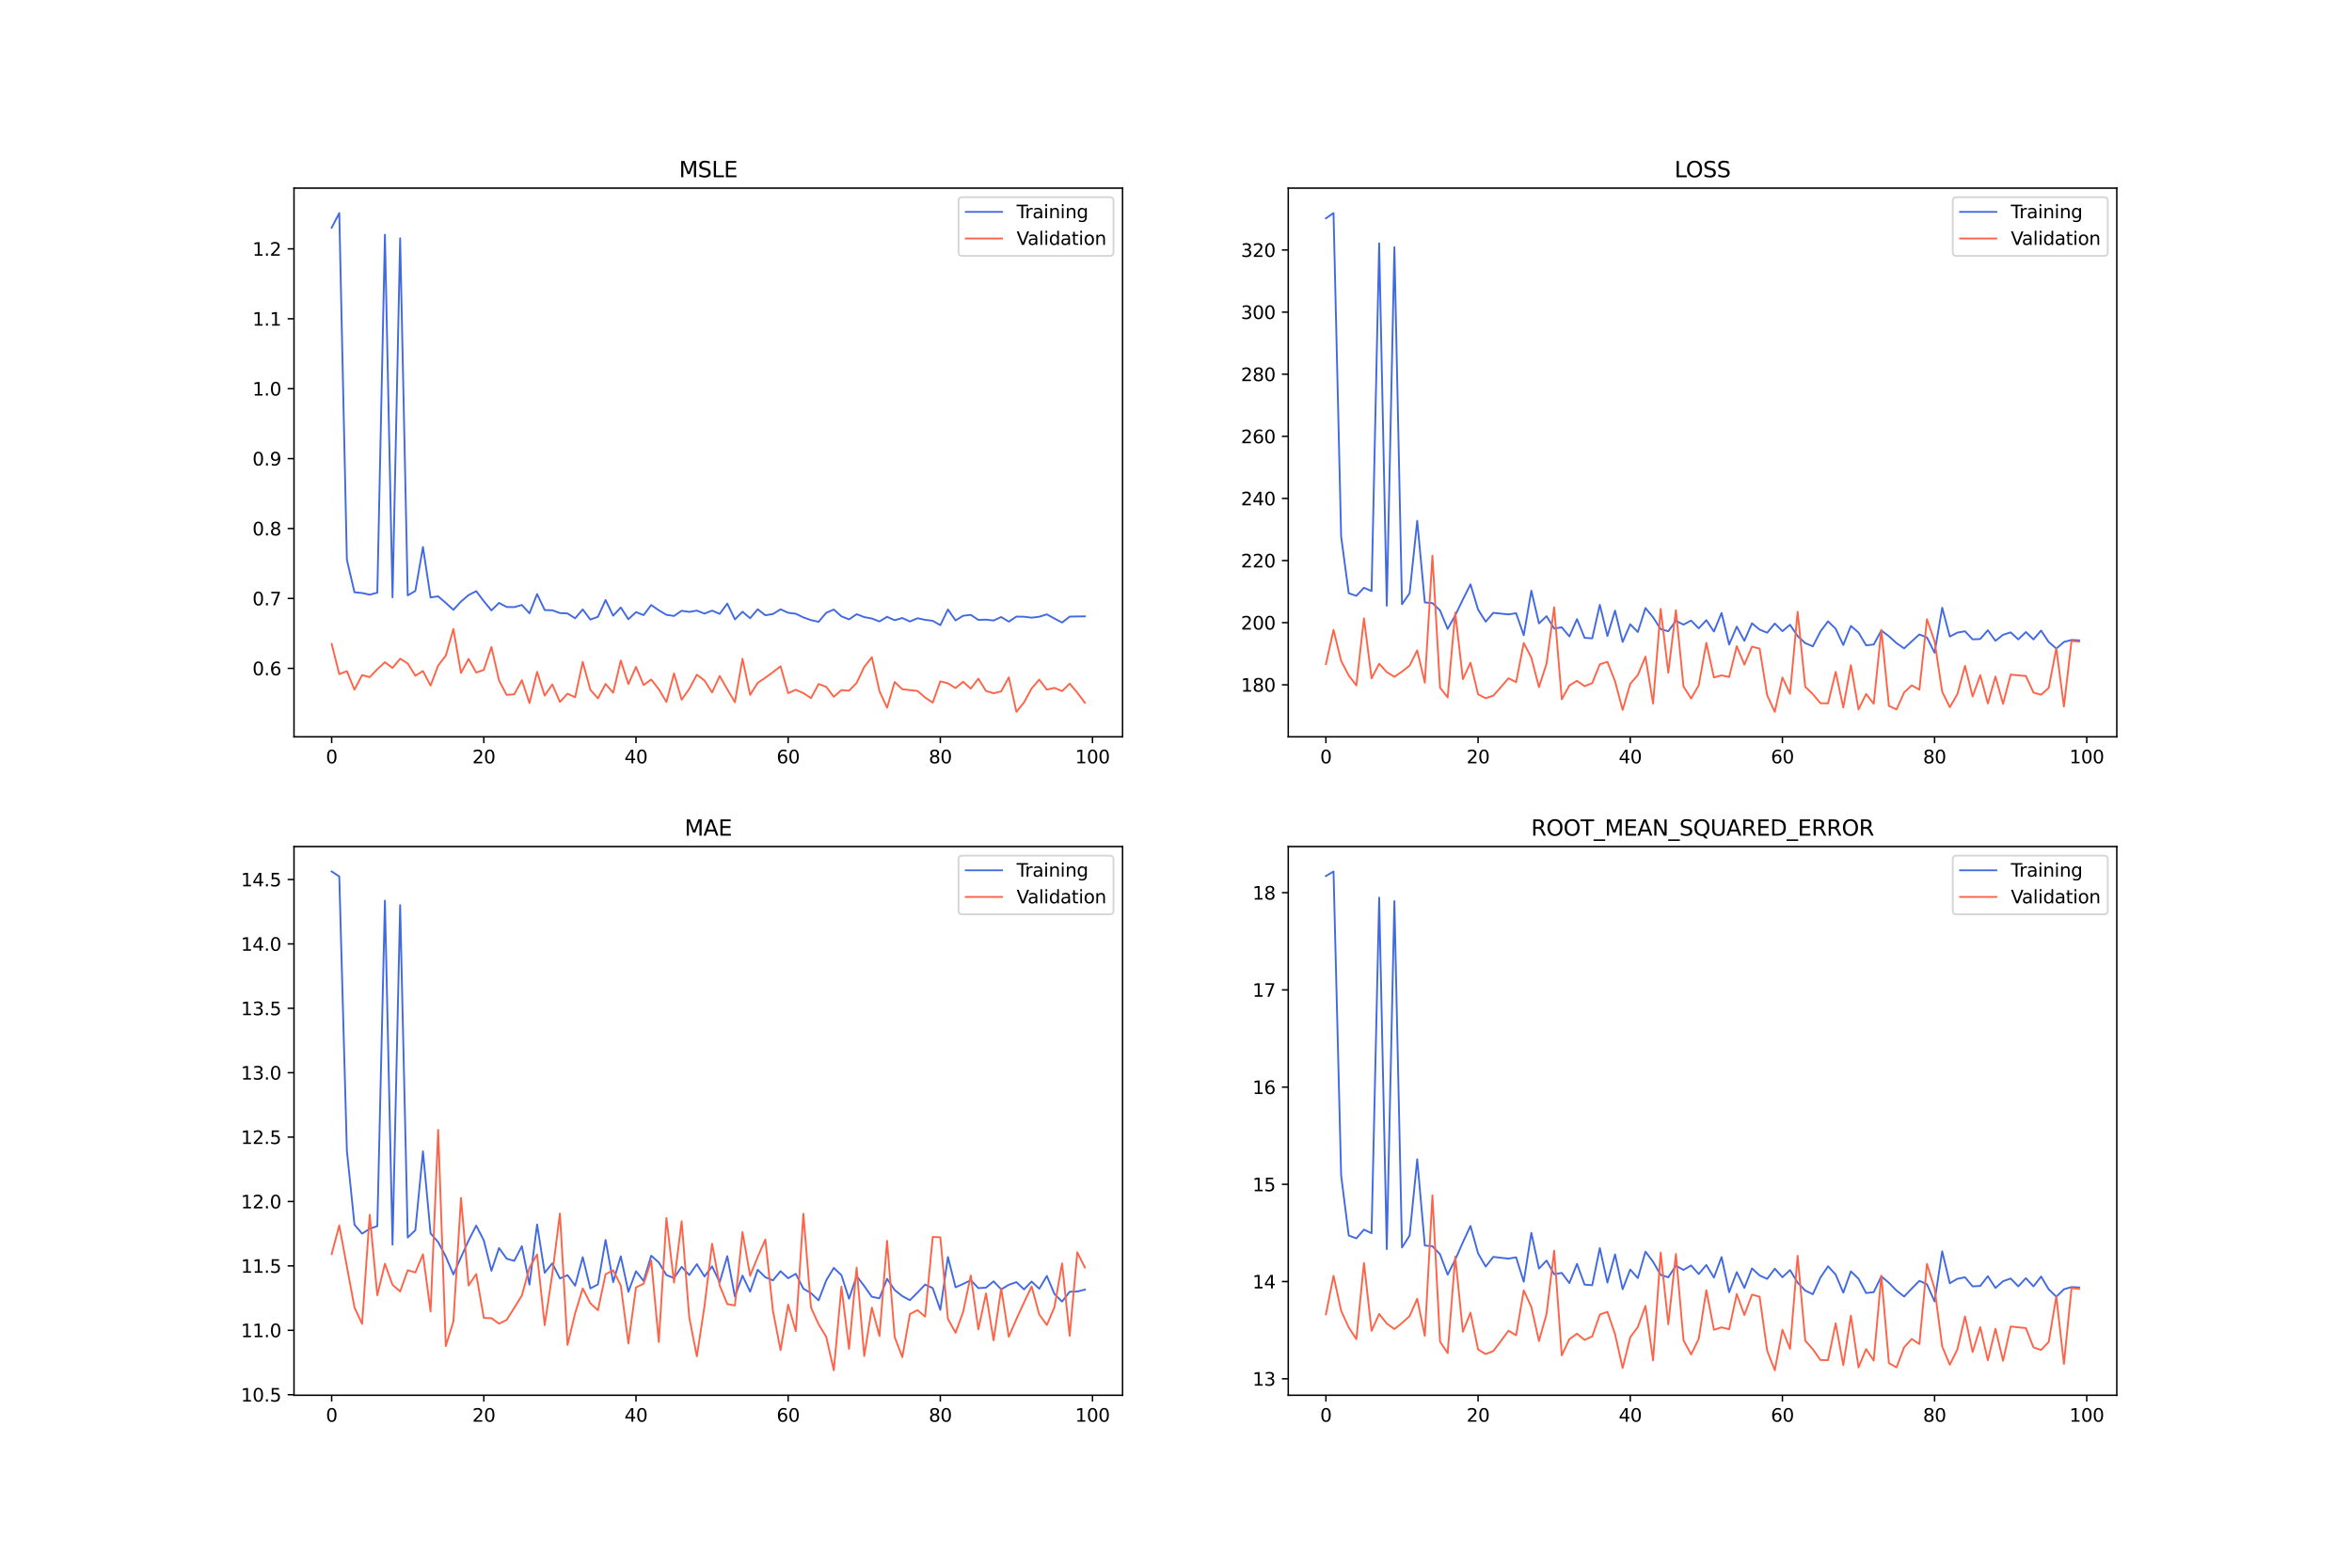 <?xml version="1.0" encoding="utf-8" standalone="no"?>
<!DOCTYPE svg PUBLIC "-//W3C//DTD SVG 1.1//EN"
  "http://www.w3.org/Graphics/SVG/1.1/DTD/svg11.dtd">
<svg xmlns:xlink="http://www.w3.org/1999/xlink" width="1296pt" height="864pt" viewBox="0 0 1296 864" xmlns="http://www.w3.org/2000/svg" version="1.1">
 <defs>
  <style type="text/css">*{stroke-linejoin: round; stroke-linecap: butt}</style>
 </defs>
 <g id="figure_1">
  <g id="patch_1">
   <path d="M 0 864 
L 1296 864 
L 1296 0 
L 0 0 
z
" style="fill: #ffffff"/>
  </g>
  <g id="axes_1">
   <g id="patch_2">
    <path d="M 162 406.08 
L 618.545 406.08 
L 618.545 103.68 
L 162 103.68 
z
" style="fill: #ffffff"/>
   </g>
   <g id="matplotlib.axis_1">
    <g id="xtick_1">
     <g id="line2d_1">
      <defs>
       <path id="mc8a00fda5a" d="M 0 0 
L 0 3.5 
" style="stroke: #000000; stroke-width: 0.8"/>
      </defs>
      <g>
       <use xlink:href="#mc8a00fda5a" x="182.752" y="406.08" style="stroke: #000000; stroke-width: 0.8"/>
      </g>
     </g>
     <g id="text_1">
      <!-- 0 -->
      <g transform="translate(179.571 420.678) scale(0.1 -0.1)">
       <defs>
        <path id="DejaVuSans-30" d="M 2034 4250 
Q 1547 4250 1301 3770 
Q 1056 3291 1056 2328 
Q 1056 1369 1301 889 
Q 1547 409 2034 409 
Q 2525 409 2770 889 
Q 3016 1369 3016 2328 
Q 3016 3291 2770 3770 
Q 2525 4250 2034 4250 
z
M 2034 4750 
Q 2819 4750 3233 4129 
Q 3647 3509 3647 2328 
Q 3647 1150 3233 529 
Q 2819 -91 2034 -91 
Q 1250 -91 836 529 
Q 422 1150 422 2328 
Q 422 3509 836 4129 
Q 1250 4750 2034 4750 
z
" transform="scale(0.016)"/>
       </defs>
       <use xlink:href="#DejaVuSans-30"/>
      </g>
     </g>
    </g>
    <g id="xtick_2">
     <g id="line2d_2">
      <g>
       <use xlink:href="#mc8a00fda5a" x="266.599" y="406.08" style="stroke: #000000; stroke-width: 0.8"/>
      </g>
     </g>
     <g id="text_2">
      <!-- 20 -->
      <g transform="translate(260.236 420.678) scale(0.1 -0.1)">
       <defs>
        <path id="DejaVuSans-32" d="M 1228 531 
L 3431 531 
L 3431 0 
L 469 0 
L 469 531 
Q 828 903 1448 1529 
Q 2069 2156 2228 2338 
Q 2531 2678 2651 2914 
Q 2772 3150 2772 3378 
Q 2772 3750 2511 3984 
Q 2250 4219 1831 4219 
Q 1534 4219 1204 4116 
Q 875 4013 500 3803 
L 500 4441 
Q 881 4594 1212 4672 
Q 1544 4750 1819 4750 
Q 2544 4750 2975 4387 
Q 3406 4025 3406 3419 
Q 3406 3131 3298 2873 
Q 3191 2616 2906 2266 
Q 2828 2175 2409 1742 
Q 1991 1309 1228 531 
z
" transform="scale(0.016)"/>
       </defs>
       <use xlink:href="#DejaVuSans-32"/>
       <use xlink:href="#DejaVuSans-30" x="63.623"/>
      </g>
     </g>
    </g>
    <g id="xtick_3">
     <g id="line2d_3">
      <g>
       <use xlink:href="#mc8a00fda5a" x="350.446" y="406.08" style="stroke: #000000; stroke-width: 0.8"/>
      </g>
     </g>
     <g id="text_3">
      <!-- 40 -->
      <g transform="translate(344.083 420.678) scale(0.1 -0.1)">
       <defs>
        <path id="DejaVuSans-34" d="M 2419 4116 
L 825 1625 
L 2419 1625 
L 2419 4116 
z
M 2253 4666 
L 3047 4666 
L 3047 1625 
L 3713 1625 
L 3713 1100 
L 3047 1100 
L 3047 0 
L 2419 0 
L 2419 1100 
L 313 1100 
L 313 1709 
L 2253 4666 
z
" transform="scale(0.016)"/>
       </defs>
       <use xlink:href="#DejaVuSans-34"/>
       <use xlink:href="#DejaVuSans-30" x="63.623"/>
      </g>
     </g>
    </g>
    <g id="xtick_4">
     <g id="line2d_4">
      <g>
       <use xlink:href="#mc8a00fda5a" x="434.292" y="406.08" style="stroke: #000000; stroke-width: 0.8"/>
      </g>
     </g>
     <g id="text_4">
      <!-- 60 -->
      <g transform="translate(427.93 420.678) scale(0.1 -0.1)">
       <defs>
        <path id="DejaVuSans-36" d="M 2113 2584 
Q 1688 2584 1439 2293 
Q 1191 2003 1191 1497 
Q 1191 994 1439 701 
Q 1688 409 2113 409 
Q 2538 409 2786 701 
Q 3034 994 3034 1497 
Q 3034 2003 2786 2293 
Q 2538 2584 2113 2584 
z
M 3366 4563 
L 3366 3988 
Q 3128 4100 2886 4159 
Q 2644 4219 2406 4219 
Q 1781 4219 1451 3797 
Q 1122 3375 1075 2522 
Q 1259 2794 1537 2939 
Q 1816 3084 2150 3084 
Q 2853 3084 3261 2657 
Q 3669 2231 3669 1497 
Q 3669 778 3244 343 
Q 2819 -91 2113 -91 
Q 1303 -91 875 529 
Q 447 1150 447 2328 
Q 447 3434 972 4092 
Q 1497 4750 2381 4750 
Q 2619 4750 2861 4703 
Q 3103 4656 3366 4563 
z
" transform="scale(0.016)"/>
       </defs>
       <use xlink:href="#DejaVuSans-36"/>
       <use xlink:href="#DejaVuSans-30" x="63.623"/>
      </g>
     </g>
    </g>
    <g id="xtick_5">
     <g id="line2d_5">
      <g>
       <use xlink:href="#mc8a00fda5a" x="518.139" y="406.08" style="stroke: #000000; stroke-width: 0.8"/>
      </g>
     </g>
     <g id="text_5">
      <!-- 80 -->
      <g transform="translate(511.776 420.678) scale(0.1 -0.1)">
       <defs>
        <path id="DejaVuSans-38" d="M 2034 2216 
Q 1584 2216 1326 1975 
Q 1069 1734 1069 1313 
Q 1069 891 1326 650 
Q 1584 409 2034 409 
Q 2484 409 2743 651 
Q 3003 894 3003 1313 
Q 3003 1734 2745 1975 
Q 2488 2216 2034 2216 
z
M 1403 2484 
Q 997 2584 770 2862 
Q 544 3141 544 3541 
Q 544 4100 942 4425 
Q 1341 4750 2034 4750 
Q 2731 4750 3128 4425 
Q 3525 4100 3525 3541 
Q 3525 3141 3298 2862 
Q 3072 2584 2669 2484 
Q 3125 2378 3379 2068 
Q 3634 1759 3634 1313 
Q 3634 634 3220 271 
Q 2806 -91 2034 -91 
Q 1263 -91 848 271 
Q 434 634 434 1313 
Q 434 1759 690 2068 
Q 947 2378 1403 2484 
z
M 1172 3481 
Q 1172 3119 1398 2916 
Q 1625 2713 2034 2713 
Q 2441 2713 2670 2916 
Q 2900 3119 2900 3481 
Q 2900 3844 2670 4047 
Q 2441 4250 2034 4250 
Q 1625 4250 1398 4047 
Q 1172 3844 1172 3481 
z
" transform="scale(0.016)"/>
       </defs>
       <use xlink:href="#DejaVuSans-38"/>
       <use xlink:href="#DejaVuSans-30" x="63.623"/>
      </g>
     </g>
    </g>
    <g id="xtick_6">
     <g id="line2d_6">
      <g>
       <use xlink:href="#mc8a00fda5a" x="601.986" y="406.08" style="stroke: #000000; stroke-width: 0.8"/>
      </g>
     </g>
     <g id="text_6">
      <!-- 100 -->
      <g transform="translate(592.442 420.678) scale(0.1 -0.1)">
       <defs>
        <path id="DejaVuSans-31" d="M 794 531 
L 1825 531 
L 1825 4091 
L 703 3866 
L 703 4441 
L 1819 4666 
L 2450 4666 
L 2450 531 
L 3481 531 
L 3481 0 
L 794 0 
L 794 531 
z
" transform="scale(0.016)"/>
       </defs>
       <use xlink:href="#DejaVuSans-31"/>
       <use xlink:href="#DejaVuSans-30" x="63.623"/>
       <use xlink:href="#DejaVuSans-30" x="127.246"/>
      </g>
     </g>
    </g>
   </g>
   <g id="matplotlib.axis_2">
    <g id="ytick_1">
     <g id="line2d_7">
      <defs>
       <path id="m5def14c0fe" d="M 0 0 
L -3.5 0 
" style="stroke: #000000; stroke-width: 0.8"/>
      </defs>
      <g>
       <use xlink:href="#m5def14c0fe" x="162" y="368.356" style="stroke: #000000; stroke-width: 0.8"/>
      </g>
     </g>
     <g id="text_7">
      <!-- 0.6 -->
      <g transform="translate(139.097 372.156) scale(0.1 -0.1)">
       <defs>
        <path id="DejaVuSans-2e" d="M 684 794 
L 1344 794 
L 1344 0 
L 684 0 
L 684 794 
z
" transform="scale(0.016)"/>
       </defs>
       <use xlink:href="#DejaVuSans-30"/>
       <use xlink:href="#DejaVuSans-2e" x="63.623"/>
       <use xlink:href="#DejaVuSans-36" x="95.41"/>
      </g>
     </g>
    </g>
    <g id="ytick_2">
     <g id="line2d_8">
      <g>
       <use xlink:href="#m5def14c0fe" x="162" y="329.82" style="stroke: #000000; stroke-width: 0.8"/>
      </g>
     </g>
     <g id="text_8">
      <!-- 0.7 -->
      <g transform="translate(139.097 333.62) scale(0.1 -0.1)">
       <defs>
        <path id="DejaVuSans-37" d="M 525 4666 
L 3525 4666 
L 3525 4397 
L 1831 0 
L 1172 0 
L 2766 4134 
L 525 4134 
L 525 4666 
z
" transform="scale(0.016)"/>
       </defs>
       <use xlink:href="#DejaVuSans-30"/>
       <use xlink:href="#DejaVuSans-2e" x="63.623"/>
       <use xlink:href="#DejaVuSans-37" x="95.41"/>
      </g>
     </g>
    </g>
    <g id="ytick_3">
     <g id="line2d_9">
      <g>
       <use xlink:href="#m5def14c0fe" x="162" y="291.284" style="stroke: #000000; stroke-width: 0.8"/>
      </g>
     </g>
     <g id="text_9">
      <!-- 0.8 -->
      <g transform="translate(139.097 295.084) scale(0.1 -0.1)">
       <use xlink:href="#DejaVuSans-30"/>
       <use xlink:href="#DejaVuSans-2e" x="63.623"/>
       <use xlink:href="#DejaVuSans-38" x="95.41"/>
      </g>
     </g>
    </g>
    <g id="ytick_4">
     <g id="line2d_10">
      <g>
       <use xlink:href="#m5def14c0fe" x="162" y="252.748" style="stroke: #000000; stroke-width: 0.8"/>
      </g>
     </g>
     <g id="text_10">
      <!-- 0.9 -->
      <g transform="translate(139.097 256.547) scale(0.1 -0.1)">
       <defs>
        <path id="DejaVuSans-39" d="M 703 97 
L 703 672 
Q 941 559 1184 500 
Q 1428 441 1663 441 
Q 2288 441 2617 861 
Q 2947 1281 2994 2138 
Q 2813 1869 2534 1725 
Q 2256 1581 1919 1581 
Q 1219 1581 811 2004 
Q 403 2428 403 3163 
Q 403 3881 828 4315 
Q 1253 4750 1959 4750 
Q 2769 4750 3195 4129 
Q 3622 3509 3622 2328 
Q 3622 1225 3098 567 
Q 2575 -91 1691 -91 
Q 1453 -91 1209 -44 
Q 966 3 703 97 
z
M 1959 2075 
Q 2384 2075 2632 2365 
Q 2881 2656 2881 3163 
Q 2881 3666 2632 3958 
Q 2384 4250 1959 4250 
Q 1534 4250 1286 3958 
Q 1038 3666 1038 3163 
Q 1038 2656 1286 2365 
Q 1534 2075 1959 2075 
z
" transform="scale(0.016)"/>
       </defs>
       <use xlink:href="#DejaVuSans-30"/>
       <use xlink:href="#DejaVuSans-2e" x="63.623"/>
       <use xlink:href="#DejaVuSans-39" x="95.41"/>
      </g>
     </g>
    </g>
    <g id="ytick_5">
     <g id="line2d_11">
      <g>
       <use xlink:href="#m5def14c0fe" x="162" y="214.212" style="stroke: #000000; stroke-width: 0.8"/>
      </g>
     </g>
     <g id="text_11">
      <!-- 1.0 -->
      <g transform="translate(139.097 218.011) scale(0.1 -0.1)">
       <use xlink:href="#DejaVuSans-31"/>
       <use xlink:href="#DejaVuSans-2e" x="63.623"/>
       <use xlink:href="#DejaVuSans-30" x="95.41"/>
      </g>
     </g>
    </g>
    <g id="ytick_6">
     <g id="line2d_12">
      <g>
       <use xlink:href="#m5def14c0fe" x="162" y="175.676" style="stroke: #000000; stroke-width: 0.8"/>
      </g>
     </g>
     <g id="text_12">
      <!-- 1.1 -->
      <g transform="translate(139.097 179.475) scale(0.1 -0.1)">
       <use xlink:href="#DejaVuSans-31"/>
       <use xlink:href="#DejaVuSans-2e" x="63.623"/>
       <use xlink:href="#DejaVuSans-31" x="95.41"/>
      </g>
     </g>
    </g>
    <g id="ytick_7">
     <g id="line2d_13">
      <g>
       <use xlink:href="#m5def14c0fe" x="162" y="137.14" style="stroke: #000000; stroke-width: 0.8"/>
      </g>
     </g>
     <g id="text_13">
      <!-- 1.2 -->
      <g transform="translate(139.097 140.939) scale(0.1 -0.1)">
       <use xlink:href="#DejaVuSans-31"/>
       <use xlink:href="#DejaVuSans-2e" x="63.623"/>
       <use xlink:href="#DejaVuSans-32" x="95.41"/>
      </g>
     </g>
    </g>
   </g>
   <g id="line2d_14">
    <path d="M 182.752 125.496 
L 186.944 117.425 
L 191.137 308.514 
L 195.329 326.423 
L 199.521 326.835 
L 203.714 327.746 
L 207.906 326.654 
L 212.098 129.351 
L 216.291 329.236 
L 220.483 131.34 
L 224.675 328.143 
L 228.868 325.677 
L 233.06 301.502 
L 237.252 329.274 
L 241.445 328.656 
L 245.637 332.286 
L 249.829 336.084 
L 254.022 331.521 
L 258.214 327.966 
L 262.406 325.806 
L 266.599 331.358 
L 270.791 336.409 
L 274.983 332.274 
L 279.176 334.527 
L 283.368 334.593 
L 287.56 333.412 
L 291.753 337.994 
L 295.945 327.423 
L 300.137 336.224 
L 304.33 336.337 
L 308.522 337.879 
L 312.714 338.082 
L 316.907 340.771 
L 321.099 335.874 
L 325.292 341.462 
L 329.484 339.929 
L 333.676 330.702 
L 337.869 339.34 
L 342.061 334.809 
L 346.253 341.274 
L 350.446 337.367 
L 354.638 339.015 
L 358.83 333.44 
L 363.023 336.341 
L 367.215 338.844 
L 371.407 339.473 
L 375.6 336.616 
L 379.792 337.249 
L 383.984 336.514 
L 388.177 338.184 
L 392.369 336.517 
L 396.561 338.339 
L 400.754 332.658 
L 404.946 341.356 
L 409.138 337.152 
L 413.331 340.728 
L 417.523 335.792 
L 421.715 339.085 
L 425.908 338.406 
L 430.1 335.815 
L 434.292 337.716 
L 438.485 338.256 
L 442.677 340.273 
L 446.869 341.742 
L 451.062 342.703 
L 455.254 337.743 
L 459.446 335.935 
L 463.639 339.681 
L 467.831 341.375 
L 472.023 338.492 
L 476.216 340.112 
L 480.408 340.876 
L 484.6 342.505 
L 488.793 339.939 
L 492.985 341.829 
L 497.177 340.6 
L 501.37 342.536 
L 505.562 340.726 
L 509.754 341.615 
L 513.947 342.143 
L 518.139 344.538 
L 522.331 335.91 
L 526.524 341.93 
L 530.716 339.353 
L 534.908 338.87 
L 539.101 341.647 
L 543.293 341.493 
L 547.485 341.98 
L 551.678 340.069 
L 555.87 342.609 
L 560.062 339.824 
L 564.255 339.901 
L 568.447 340.421 
L 572.639 339.901 
L 576.832 338.596 
L 581.024 340.881 
L 585.216 343.098 
L 589.409 339.827 
L 593.601 339.748 
L 597.793 339.691 
" clip-path="url(#pb297337edd)" style="fill: none; stroke: #4169e1; stroke-linecap: square"/>
   </g>
   <g id="line2d_15">
    <path d="M 182.752 354.867 
L 186.944 371.535 
L 191.137 369.905 
L 195.329 380.097 
L 199.521 372.07 
L 203.714 373.196 
L 207.906 368.825 
L 212.098 364.957 
L 216.291 368.12 
L 220.483 363.014 
L 224.675 365.671 
L 228.868 372.409 
L 233.06 369.832 
L 237.252 377.861 
L 241.445 366.755 
L 245.637 361.366 
L 249.829 346.665 
L 254.022 370.87 
L 258.214 363.126 
L 262.406 370.66 
L 266.599 369.188 
L 270.791 356.555 
L 274.983 375.032 
L 279.176 382.994 
L 283.368 382.637 
L 287.56 374.892 
L 291.753 387.497 
L 295.945 370.29 
L 300.137 383.358 
L 304.33 377.21 
L 308.522 386.867 
L 312.714 382.304 
L 316.907 384.289 
L 321.099 364.772 
L 325.292 380.187 
L 329.484 384.903 
L 333.676 376.926 
L 337.869 381.786 
L 342.061 364.039 
L 346.253 377.036 
L 350.446 367.535 
L 354.638 377.529 
L 358.83 374.488 
L 363.023 379.875 
L 367.215 386.895 
L 371.407 371.124 
L 375.6 385.648 
L 379.792 379.68 
L 383.984 371.839 
L 388.177 375.026 
L 392.369 381.628 
L 396.561 372.546 
L 400.754 379.909 
L 404.946 387.011 
L 409.138 363.051 
L 413.331 382.977 
L 417.523 376.335 
L 421.715 373.508 
L 425.908 370.461 
L 430.1 367.21 
L 434.292 382.03 
L 438.485 380.129 
L 442.677 381.996 
L 446.869 384.773 
L 451.062 376.961 
L 455.254 378.549 
L 459.446 384.021 
L 463.639 380.332 
L 467.831 380.69 
L 472.023 376.377 
L 476.216 367.54 
L 480.408 362.22 
L 484.6 380.876 
L 488.793 390.049 
L 492.985 375.858 
L 497.177 379.845 
L 501.37 380.348 
L 505.562 380.792 
L 509.754 384.412 
L 513.947 387.23 
L 518.139 375.516 
L 522.331 376.593 
L 526.524 379.208 
L 530.716 375.731 
L 534.908 379.542 
L 539.101 374.022 
L 543.293 380.814 
L 547.485 382.081 
L 551.678 381.054 
L 555.87 373.284 
L 560.062 392.335 
L 564.255 387.149 
L 568.447 379.418 
L 572.639 374.548 
L 576.832 380.066 
L 581.024 379.113 
L 585.216 380.889 
L 589.409 376.757 
L 593.601 381.733 
L 597.793 387.342 
" clip-path="url(#pb297337edd)" style="fill: none; stroke: #ff6347; stroke-linecap: square"/>
   </g>
   <g id="patch_3">
    <path d="M 162 406.08 
L 162 103.68 
" style="fill: none; stroke: #000000; stroke-width: 0.8; stroke-linejoin: miter; stroke-linecap: square"/>
   </g>
   <g id="patch_4">
    <path d="M 618.545 406.08 
L 618.545 103.68 
" style="fill: none; stroke: #000000; stroke-width: 0.8; stroke-linejoin: miter; stroke-linecap: square"/>
   </g>
   <g id="patch_5">
    <path d="M 162 406.08 
L 618.545 406.08 
" style="fill: none; stroke: #000000; stroke-width: 0.8; stroke-linejoin: miter; stroke-linecap: square"/>
   </g>
   <g id="patch_6">
    <path d="M 162 103.68 
L 618.545 103.68 
" style="fill: none; stroke: #000000; stroke-width: 0.8; stroke-linejoin: miter; stroke-linecap: square"/>
   </g>
   <g id="text_14">
    <!-- MSLE -->
    <g transform="translate(374.152 97.68) scale(0.12 -0.12)">
     <defs>
      <path id="DejaVuSans-4d" d="M 628 4666 
L 1569 4666 
L 2759 1491 
L 3956 4666 
L 4897 4666 
L 4897 0 
L 4281 0 
L 4281 4097 
L 3078 897 
L 2444 897 
L 1241 4097 
L 1241 0 
L 628 0 
L 628 4666 
z
" transform="scale(0.016)"/>
      <path id="DejaVuSans-53" d="M 3425 4513 
L 3425 3897 
Q 3066 4069 2747 4153 
Q 2428 4238 2131 4238 
Q 1616 4238 1336 4038 
Q 1056 3838 1056 3469 
Q 1056 3159 1242 3001 
Q 1428 2844 1947 2747 
L 2328 2669 
Q 3034 2534 3370 2195 
Q 3706 1856 3706 1288 
Q 3706 609 3251 259 
Q 2797 -91 1919 -91 
Q 1588 -91 1214 -16 
Q 841 59 441 206 
L 441 856 
Q 825 641 1194 531 
Q 1563 422 1919 422 
Q 2459 422 2753 634 
Q 3047 847 3047 1241 
Q 3047 1584 2836 1778 
Q 2625 1972 2144 2069 
L 1759 2144 
Q 1053 2284 737 2584 
Q 422 2884 422 3419 
Q 422 4038 858 4394 
Q 1294 4750 2059 4750 
Q 2388 4750 2728 4690 
Q 3069 4631 3425 4513 
z
" transform="scale(0.016)"/>
      <path id="DejaVuSans-4c" d="M 628 4666 
L 1259 4666 
L 1259 531 
L 3531 531 
L 3531 0 
L 628 0 
L 628 4666 
z
" transform="scale(0.016)"/>
      <path id="DejaVuSans-45" d="M 628 4666 
L 3578 4666 
L 3578 4134 
L 1259 4134 
L 1259 2753 
L 3481 2753 
L 3481 2222 
L 1259 2222 
L 1259 531 
L 3634 531 
L 3634 0 
L 628 0 
L 628 4666 
z
" transform="scale(0.016)"/>
     </defs>
     <use xlink:href="#DejaVuSans-4d"/>
     <use xlink:href="#DejaVuSans-53" x="86.279"/>
     <use xlink:href="#DejaVuSans-4c" x="149.756"/>
     <use xlink:href="#DejaVuSans-45" x="205.469"/>
    </g>
   </g>
   <g id="legend_1">
    <g id="patch_7">
     <path d="M 530.164 141.036 
L 611.545 141.036 
Q 613.545 141.036 613.545 139.036 
L 613.545 110.68 
Q 613.545 108.68 611.545 108.68 
L 530.164 108.68 
Q 528.164 108.68 528.164 110.68 
L 528.164 139.036 
Q 528.164 141.036 530.164 141.036 
z
" style="fill: #ffffff; opacity: 0.8; stroke: #cccccc; stroke-linejoin: miter"/>
    </g>
    <g id="line2d_16">
     <path d="M 532.164 116.778 
L 542.164 116.778 
L 552.164 116.778 
" style="fill: none; stroke: #4169e1; stroke-linecap: square"/>
    </g>
    <g id="text_15">
     <!-- Training -->
     <g transform="translate(560.164 120.278) scale(0.1 -0.1)">
      <defs>
       <path id="DejaVuSans-54" d="M -19 4666 
L 3928 4666 
L 3928 4134 
L 2272 4134 
L 2272 0 
L 1638 0 
L 1638 4134 
L -19 4134 
L -19 4666 
z
" transform="scale(0.016)"/>
       <path id="DejaVuSans-72" d="M 2631 2963 
Q 2534 3019 2420 3045 
Q 2306 3072 2169 3072 
Q 1681 3072 1420 2755 
Q 1159 2438 1159 1844 
L 1159 0 
L 581 0 
L 581 3500 
L 1159 3500 
L 1159 2956 
Q 1341 3275 1631 3429 
Q 1922 3584 2338 3584 
Q 2397 3584 2469 3576 
Q 2541 3569 2628 3553 
L 2631 2963 
z
" transform="scale(0.016)"/>
       <path id="DejaVuSans-61" d="M 2194 1759 
Q 1497 1759 1228 1600 
Q 959 1441 959 1056 
Q 959 750 1161 570 
Q 1363 391 1709 391 
Q 2188 391 2477 730 
Q 2766 1069 2766 1631 
L 2766 1759 
L 2194 1759 
z
M 3341 1997 
L 3341 0 
L 2766 0 
L 2766 531 
Q 2569 213 2275 61 
Q 1981 -91 1556 -91 
Q 1019 -91 701 211 
Q 384 513 384 1019 
Q 384 1609 779 1909 
Q 1175 2209 1959 2209 
L 2766 2209 
L 2766 2266 
Q 2766 2663 2505 2880 
Q 2244 3097 1772 3097 
Q 1472 3097 1187 3025 
Q 903 2953 641 2809 
L 641 3341 
Q 956 3463 1253 3523 
Q 1550 3584 1831 3584 
Q 2591 3584 2966 3190 
Q 3341 2797 3341 1997 
z
" transform="scale(0.016)"/>
       <path id="DejaVuSans-69" d="M 603 3500 
L 1178 3500 
L 1178 0 
L 603 0 
L 603 3500 
z
M 603 4863 
L 1178 4863 
L 1178 4134 
L 603 4134 
L 603 4863 
z
" transform="scale(0.016)"/>
       <path id="DejaVuSans-6e" d="M 3513 2113 
L 3513 0 
L 2938 0 
L 2938 2094 
Q 2938 2591 2744 2837 
Q 2550 3084 2163 3084 
Q 1697 3084 1428 2787 
Q 1159 2491 1159 1978 
L 1159 0 
L 581 0 
L 581 3500 
L 1159 3500 
L 1159 2956 
Q 1366 3272 1645 3428 
Q 1925 3584 2291 3584 
Q 2894 3584 3203 3211 
Q 3513 2838 3513 2113 
z
" transform="scale(0.016)"/>
       <path id="DejaVuSans-67" d="M 2906 1791 
Q 2906 2416 2648 2759 
Q 2391 3103 1925 3103 
Q 1463 3103 1205 2759 
Q 947 2416 947 1791 
Q 947 1169 1205 825 
Q 1463 481 1925 481 
Q 2391 481 2648 825 
Q 2906 1169 2906 1791 
z
M 3481 434 
Q 3481 -459 3084 -895 
Q 2688 -1331 1869 -1331 
Q 1566 -1331 1297 -1286 
Q 1028 -1241 775 -1147 
L 775 -588 
Q 1028 -725 1275 -790 
Q 1522 -856 1778 -856 
Q 2344 -856 2625 -561 
Q 2906 -266 2906 331 
L 2906 616 
Q 2728 306 2450 153 
Q 2172 0 1784 0 
Q 1141 0 747 490 
Q 353 981 353 1791 
Q 353 2603 747 3093 
Q 1141 3584 1784 3584 
Q 2172 3584 2450 3431 
Q 2728 3278 2906 2969 
L 2906 3500 
L 3481 3500 
L 3481 434 
z
" transform="scale(0.016)"/>
      </defs>
      <use xlink:href="#DejaVuSans-54"/>
      <use xlink:href="#DejaVuSans-72" x="46.334"/>
      <use xlink:href="#DejaVuSans-61" x="87.447"/>
      <use xlink:href="#DejaVuSans-69" x="148.727"/>
      <use xlink:href="#DejaVuSans-6e" x="176.51"/>
      <use xlink:href="#DejaVuSans-69" x="239.889"/>
      <use xlink:href="#DejaVuSans-6e" x="267.672"/>
      <use xlink:href="#DejaVuSans-67" x="331.051"/>
     </g>
    </g>
    <g id="line2d_17">
     <path d="M 532.164 131.457 
L 542.164 131.457 
L 552.164 131.457 
" style="fill: none; stroke: #ff6347; stroke-linecap: square"/>
    </g>
    <g id="text_16">
     <!-- Validation -->
     <g transform="translate(560.164 134.957) scale(0.1 -0.1)">
      <defs>
       <path id="DejaVuSans-56" d="M 1831 0 
L 50 4666 
L 709 4666 
L 2188 738 
L 3669 4666 
L 4325 4666 
L 2547 0 
L 1831 0 
z
" transform="scale(0.016)"/>
       <path id="DejaVuSans-6c" d="M 603 4863 
L 1178 4863 
L 1178 0 
L 603 0 
L 603 4863 
z
" transform="scale(0.016)"/>
       <path id="DejaVuSans-64" d="M 2906 2969 
L 2906 4863 
L 3481 4863 
L 3481 0 
L 2906 0 
L 2906 525 
Q 2725 213 2448 61 
Q 2172 -91 1784 -91 
Q 1150 -91 751 415 
Q 353 922 353 1747 
Q 353 2572 751 3078 
Q 1150 3584 1784 3584 
Q 2172 3584 2448 3432 
Q 2725 3281 2906 2969 
z
M 947 1747 
Q 947 1113 1208 752 
Q 1469 391 1925 391 
Q 2381 391 2643 752 
Q 2906 1113 2906 1747 
Q 2906 2381 2643 2742 
Q 2381 3103 1925 3103 
Q 1469 3103 1208 2742 
Q 947 2381 947 1747 
z
" transform="scale(0.016)"/>
       <path id="DejaVuSans-74" d="M 1172 4494 
L 1172 3500 
L 2356 3500 
L 2356 3053 
L 1172 3053 
L 1172 1153 
Q 1172 725 1289 603 
Q 1406 481 1766 481 
L 2356 481 
L 2356 0 
L 1766 0 
Q 1100 0 847 248 
Q 594 497 594 1153 
L 594 3053 
L 172 3053 
L 172 3500 
L 594 3500 
L 594 4494 
L 1172 4494 
z
" transform="scale(0.016)"/>
       <path id="DejaVuSans-6f" d="M 1959 3097 
Q 1497 3097 1228 2736 
Q 959 2375 959 1747 
Q 959 1119 1226 758 
Q 1494 397 1959 397 
Q 2419 397 2687 759 
Q 2956 1122 2956 1747 
Q 2956 2369 2687 2733 
Q 2419 3097 1959 3097 
z
M 1959 3584 
Q 2709 3584 3137 3096 
Q 3566 2609 3566 1747 
Q 3566 888 3137 398 
Q 2709 -91 1959 -91 
Q 1206 -91 779 398 
Q 353 888 353 1747 
Q 353 2609 779 3096 
Q 1206 3584 1959 3584 
z
" transform="scale(0.016)"/>
      </defs>
      <use xlink:href="#DejaVuSans-56"/>
      <use xlink:href="#DejaVuSans-61" x="60.658"/>
      <use xlink:href="#DejaVuSans-6c" x="121.938"/>
      <use xlink:href="#DejaVuSans-69" x="149.721"/>
      <use xlink:href="#DejaVuSans-64" x="177.504"/>
      <use xlink:href="#DejaVuSans-61" x="240.98"/>
      <use xlink:href="#DejaVuSans-74" x="302.26"/>
      <use xlink:href="#DejaVuSans-69" x="341.469"/>
      <use xlink:href="#DejaVuSans-6f" x="369.252"/>
      <use xlink:href="#DejaVuSans-6e" x="430.434"/>
     </g>
    </g>
   </g>
  </g>
  <g id="axes_2">
   <g id="patch_8">
    <path d="M 709.855 406.08 
L 1166.4 406.08 
L 1166.4 103.68 
L 709.855 103.68 
z
" style="fill: #ffffff"/>
   </g>
   <g id="matplotlib.axis_3">
    <g id="xtick_7">
     <g id="line2d_18">
      <g>
       <use xlink:href="#mc8a00fda5a" x="730.607" y="406.08" style="stroke: #000000; stroke-width: 0.8"/>
      </g>
     </g>
     <g id="text_17">
      <!-- 0 -->
      <g transform="translate(727.425 420.678) scale(0.1 -0.1)">
       <use xlink:href="#DejaVuSans-30"/>
      </g>
     </g>
    </g>
    <g id="xtick_8">
     <g id="line2d_19">
      <g>
       <use xlink:href="#mc8a00fda5a" x="814.453" y="406.08" style="stroke: #000000; stroke-width: 0.8"/>
      </g>
     </g>
     <g id="text_18">
      <!-- 20 -->
      <g transform="translate(808.091 420.678) scale(0.1 -0.1)">
       <use xlink:href="#DejaVuSans-32"/>
       <use xlink:href="#DejaVuSans-30" x="63.623"/>
      </g>
     </g>
    </g>
    <g id="xtick_9">
     <g id="line2d_20">
      <g>
       <use xlink:href="#mc8a00fda5a" x="898.3" y="406.08" style="stroke: #000000; stroke-width: 0.8"/>
      </g>
     </g>
     <g id="text_19">
      <!-- 40 -->
      <g transform="translate(891.938 420.678) scale(0.1 -0.1)">
       <use xlink:href="#DejaVuSans-34"/>
       <use xlink:href="#DejaVuSans-30" x="63.623"/>
      </g>
     </g>
    </g>
    <g id="xtick_10">
     <g id="line2d_21">
      <g>
       <use xlink:href="#mc8a00fda5a" x="982.147" y="406.08" style="stroke: #000000; stroke-width: 0.8"/>
      </g>
     </g>
     <g id="text_20">
      <!-- 60 -->
      <g transform="translate(975.784 420.678) scale(0.1 -0.1)">
       <use xlink:href="#DejaVuSans-36"/>
       <use xlink:href="#DejaVuSans-30" x="63.623"/>
      </g>
     </g>
    </g>
    <g id="xtick_11">
     <g id="line2d_22">
      <g>
       <use xlink:href="#mc8a00fda5a" x="1065.994" y="406.08" style="stroke: #000000; stroke-width: 0.8"/>
      </g>
     </g>
     <g id="text_21">
      <!-- 80 -->
      <g transform="translate(1059.631 420.678) scale(0.1 -0.1)">
       <use xlink:href="#DejaVuSans-38"/>
       <use xlink:href="#DejaVuSans-30" x="63.623"/>
      </g>
     </g>
    </g>
    <g id="xtick_12">
     <g id="line2d_23">
      <g>
       <use xlink:href="#mc8a00fda5a" x="1149.84" y="406.08" style="stroke: #000000; stroke-width: 0.8"/>
      </g>
     </g>
     <g id="text_22">
      <!-- 100 -->
      <g transform="translate(1140.297 420.678) scale(0.1 -0.1)">
       <use xlink:href="#DejaVuSans-31"/>
       <use xlink:href="#DejaVuSans-30" x="63.623"/>
       <use xlink:href="#DejaVuSans-30" x="127.246"/>
      </g>
     </g>
    </g>
   </g>
   <g id="matplotlib.axis_4">
    <g id="ytick_8">
     <g id="line2d_24">
      <g>
       <use xlink:href="#m5def14c0fe" x="709.855" y="377.4" style="stroke: #000000; stroke-width: 0.8"/>
      </g>
     </g>
     <g id="text_23">
      <!-- 180 -->
      <g transform="translate(683.767 381.199) scale(0.1 -0.1)">
       <use xlink:href="#DejaVuSans-31"/>
       <use xlink:href="#DejaVuSans-38" x="63.623"/>
       <use xlink:href="#DejaVuSans-30" x="127.246"/>
      </g>
     </g>
    </g>
    <g id="ytick_9">
     <g id="line2d_25">
      <g>
       <use xlink:href="#m5def14c0fe" x="709.855" y="343.169" style="stroke: #000000; stroke-width: 0.8"/>
      </g>
     </g>
     <g id="text_24">
      <!-- 200 -->
      <g transform="translate(683.767 346.969) scale(0.1 -0.1)">
       <use xlink:href="#DejaVuSans-32"/>
       <use xlink:href="#DejaVuSans-30" x="63.623"/>
       <use xlink:href="#DejaVuSans-30" x="127.246"/>
      </g>
     </g>
    </g>
    <g id="ytick_10">
     <g id="line2d_26">
      <g>
       <use xlink:href="#m5def14c0fe" x="709.855" y="308.939" style="stroke: #000000; stroke-width: 0.8"/>
      </g>
     </g>
     <g id="text_25">
      <!-- 220 -->
      <g transform="translate(683.767 312.738) scale(0.1 -0.1)">
       <use xlink:href="#DejaVuSans-32"/>
       <use xlink:href="#DejaVuSans-32" x="63.623"/>
       <use xlink:href="#DejaVuSans-30" x="127.246"/>
      </g>
     </g>
    </g>
    <g id="ytick_11">
     <g id="line2d_27">
      <g>
       <use xlink:href="#m5def14c0fe" x="709.855" y="274.708" style="stroke: #000000; stroke-width: 0.8"/>
      </g>
     </g>
     <g id="text_26">
      <!-- 240 -->
      <g transform="translate(683.767 278.507) scale(0.1 -0.1)">
       <use xlink:href="#DejaVuSans-32"/>
       <use xlink:href="#DejaVuSans-34" x="63.623"/>
       <use xlink:href="#DejaVuSans-30" x="127.246"/>
      </g>
     </g>
    </g>
    <g id="ytick_12">
     <g id="line2d_28">
      <g>
       <use xlink:href="#m5def14c0fe" x="709.855" y="240.477" style="stroke: #000000; stroke-width: 0.8"/>
      </g>
     </g>
     <g id="text_27">
      <!-- 260 -->
      <g transform="translate(683.767 244.277) scale(0.1 -0.1)">
       <use xlink:href="#DejaVuSans-32"/>
       <use xlink:href="#DejaVuSans-36" x="63.623"/>
       <use xlink:href="#DejaVuSans-30" x="127.246"/>
      </g>
     </g>
    </g>
    <g id="ytick_13">
     <g id="line2d_29">
      <g>
       <use xlink:href="#m5def14c0fe" x="709.855" y="206.247" style="stroke: #000000; stroke-width: 0.8"/>
      </g>
     </g>
     <g id="text_28">
      <!-- 280 -->
      <g transform="translate(683.767 210.046) scale(0.1 -0.1)">
       <use xlink:href="#DejaVuSans-32"/>
       <use xlink:href="#DejaVuSans-38" x="63.623"/>
       <use xlink:href="#DejaVuSans-30" x="127.246"/>
      </g>
     </g>
    </g>
    <g id="ytick_14">
     <g id="line2d_30">
      <g>
       <use xlink:href="#m5def14c0fe" x="709.855" y="172.016" style="stroke: #000000; stroke-width: 0.8"/>
      </g>
     </g>
     <g id="text_29">
      <!-- 300 -->
      <g transform="translate(683.767 175.815) scale(0.1 -0.1)">
       <defs>
        <path id="DejaVuSans-33" d="M 2597 2516 
Q 3050 2419 3304 2112 
Q 3559 1806 3559 1356 
Q 3559 666 3084 287 
Q 2609 -91 1734 -91 
Q 1441 -91 1130 -33 
Q 819 25 488 141 
L 488 750 
Q 750 597 1062 519 
Q 1375 441 1716 441 
Q 2309 441 2620 675 
Q 2931 909 2931 1356 
Q 2931 1769 2642 2001 
Q 2353 2234 1838 2234 
L 1294 2234 
L 1294 2753 
L 1863 2753 
Q 2328 2753 2575 2939 
Q 2822 3125 2822 3475 
Q 2822 3834 2567 4026 
Q 2313 4219 1838 4219 
Q 1578 4219 1281 4162 
Q 984 4106 628 3988 
L 628 4550 
Q 988 4650 1302 4700 
Q 1616 4750 1894 4750 
Q 2613 4750 3031 4423 
Q 3450 4097 3450 3541 
Q 3450 3153 3228 2886 
Q 3006 2619 2597 2516 
z
" transform="scale(0.016)"/>
       </defs>
       <use xlink:href="#DejaVuSans-33"/>
       <use xlink:href="#DejaVuSans-30" x="63.623"/>
       <use xlink:href="#DejaVuSans-30" x="127.246"/>
      </g>
     </g>
    </g>
    <g id="ytick_15">
     <g id="line2d_31">
      <g>
       <use xlink:href="#m5def14c0fe" x="709.855" y="137.786" style="stroke: #000000; stroke-width: 0.8"/>
      </g>
     </g>
     <g id="text_30">
      <!-- 320 -->
      <g transform="translate(683.767 141.585) scale(0.1 -0.1)">
       <use xlink:href="#DejaVuSans-33"/>
       <use xlink:href="#DejaVuSans-32" x="63.623"/>
       <use xlink:href="#DejaVuSans-30" x="127.246"/>
      </g>
     </g>
    </g>
   </g>
   <g id="line2d_32">
    <path d="M 730.607 120.318 
L 734.799 117.425 
L 738.991 295.701 
L 743.184 326.955 
L 747.376 328.376 
L 751.568 323.924 
L 755.761 325.757 
L 759.953 134.091 
L 764.145 333.843 
L 768.338 136.26 
L 772.53 333.023 
L 776.722 326.984 
L 780.915 287.018 
L 785.107 332.023 
L 789.299 332.392 
L 793.492 336.432 
L 797.684 346.623 
L 801.876 339.118 
L 806.069 330.4 
L 810.261 322.043 
L 814.453 335.968 
L 818.646 342.609 
L 822.838 337.738 
L 827.03 338.194 
L 831.223 338.613 
L 835.415 337.956 
L 839.607 350.097 
L 843.8 325.565 
L 847.992 343.579 
L 852.184 339.586 
L 856.377 346.409 
L 860.569 345.745 
L 864.761 350.759 
L 868.954 341.235 
L 873.146 351.528 
L 877.338 351.819 
L 881.531 333.345 
L 885.723 350.524 
L 889.915 336.511 
L 894.108 353.791 
L 898.3 344.056 
L 902.492 348.312 
L 906.685 335.106 
L 910.877 340.181 
L 915.069 346.727 
L 919.262 347.915 
L 923.454 342.164 
L 927.646 344.235 
L 931.839 342.017 
L 936.031 346.308 
L 940.223 341.794 
L 944.416 348.06 
L 948.608 337.812 
L 952.8 355.237 
L 956.993 345.345 
L 961.185 353.159 
L 965.377 343.5 
L 969.57 346.999 
L 973.762 348.694 
L 977.954 343.642 
L 982.147 347.871 
L 986.339 344.331 
L 990.531 350.551 
L 994.724 354.44 
L 998.916 356.232 
L 1003.108 348.02 
L 1007.301 342.436 
L 1011.493 346.559 
L 1015.686 355.474 
L 1019.878 344.963 
L 1024.07 348.606 
L 1028.263 355.65 
L 1032.455 355.227 
L 1036.647 347.487 
L 1040.84 350.646 
L 1045.032 354.45 
L 1049.224 357.361 
L 1053.417 353.45 
L 1057.609 349.66 
L 1061.801 351.349 
L 1065.994 359.729 
L 1070.186 334.941 
L 1074.378 350.841 
L 1078.571 348.653 
L 1082.763 347.912 
L 1086.955 352.375 
L 1091.148 352.172 
L 1095.34 347.361 
L 1099.532 353.163 
L 1103.725 349.851 
L 1107.917 348.515 
L 1112.109 352.379 
L 1116.302 348.349 
L 1120.494 352.389 
L 1124.686 347.531 
L 1128.879 353.82 
L 1133.071 357.45 
L 1137.263 353.811 
L 1141.456 352.699 
L 1145.648 352.924 
" clip-path="url(#pee8ac6319a)" style="fill: none; stroke: #4169e1; stroke-linecap: square"/>
   </g>
   <g id="line2d_33">
    <path d="M 730.607 366.011 
L 734.799 347.184 
L 738.991 364.242 
L 743.184 372.271 
L 747.376 377.789 
L 751.568 340.808 
L 755.761 373.852 
L 759.953 365.801 
L 764.145 370.398 
L 768.338 373.012 
L 772.53 370.138 
L 776.722 366.837 
L 780.915 358.445 
L 785.107 376.261 
L 789.299 306.206 
L 793.492 378.969 
L 797.684 384.359 
L 801.876 337.601 
L 806.069 374.301 
L 810.261 365.202 
L 814.453 382.664 
L 818.646 384.818 
L 822.838 383.408 
L 827.03 378.683 
L 831.223 373.799 
L 835.415 375.988 
L 839.607 354.361 
L 843.8 362.418 
L 847.992 378.68 
L 852.184 365.77 
L 856.377 334.657 
L 860.569 385.4 
L 864.761 377.806 
L 868.954 375.214 
L 873.146 378.176 
L 877.338 376.507 
L 881.531 366.102 
L 885.723 364.776 
L 889.915 375.421 
L 894.108 391.279 
L 898.3 376.893 
L 902.492 372.023 
L 906.685 361.883 
L 910.877 387.749 
L 915.069 335.557 
L 919.262 370.773 
L 923.454 336.253 
L 927.646 378.342 
L 931.839 384.987 
L 936.031 377.676 
L 940.223 354.273 
L 944.416 373.361 
L 948.608 372.214 
L 952.8 373.09 
L 956.993 356.125 
L 961.185 366.321 
L 965.377 356.4 
L 969.57 357.447 
L 973.762 383.258 
L 977.954 392.335 
L 982.147 373.362 
L 986.339 382.378 
L 990.531 337.176 
L 994.724 378.499 
L 998.916 382.559 
L 1003.108 387.579 
L 1007.301 387.629 
L 1011.493 370.296 
L 1015.686 389.935 
L 1019.878 366.584 
L 1024.07 391.017 
L 1028.263 382.443 
L 1032.455 387.865 
L 1036.647 347.079 
L 1040.84 389.029 
L 1045.032 390.995 
L 1049.224 381.617 
L 1053.417 377.703 
L 1057.609 380.13 
L 1061.801 341.266 
L 1065.994 353.455 
L 1070.186 381.223 
L 1074.378 389.772 
L 1078.571 382.56 
L 1082.763 366.959 
L 1086.955 383.86 
L 1091.148 372.115 
L 1095.34 387.696 
L 1099.532 372.874 
L 1103.725 387.933 
L 1107.917 371.78 
L 1112.109 372.219 
L 1116.302 372.531 
L 1120.494 381.695 
L 1124.686 382.891 
L 1128.879 379.103 
L 1133.071 357.3 
L 1137.263 389.381 
L 1141.456 353.218 
L 1145.648 353.656 
" clip-path="url(#pee8ac6319a)" style="fill: none; stroke: #ff6347; stroke-linecap: square"/>
   </g>
   <g id="patch_9">
    <path d="M 709.855 406.08 
L 709.855 103.68 
" style="fill: none; stroke: #000000; stroke-width: 0.8; stroke-linejoin: miter; stroke-linecap: square"/>
   </g>
   <g id="patch_10">
    <path d="M 1166.4 406.08 
L 1166.4 103.68 
" style="fill: none; stroke: #000000; stroke-width: 0.8; stroke-linejoin: miter; stroke-linecap: square"/>
   </g>
   <g id="patch_11">
    <path d="M 709.855 406.08 
L 1166.4 406.08 
" style="fill: none; stroke: #000000; stroke-width: 0.8; stroke-linejoin: miter; stroke-linecap: square"/>
   </g>
   <g id="patch_12">
    <path d="M 709.855 103.68 
L 1166.4 103.68 
" style="fill: none; stroke: #000000; stroke-width: 0.8; stroke-linejoin: miter; stroke-linecap: square"/>
   </g>
   <g id="text_31">
    <!-- LOSS -->
    <g transform="translate(922.66 97.68) scale(0.12 -0.12)">
     <defs>
      <path id="DejaVuSans-4f" d="M 2522 4238 
Q 1834 4238 1429 3725 
Q 1025 3213 1025 2328 
Q 1025 1447 1429 934 
Q 1834 422 2522 422 
Q 3209 422 3611 934 
Q 4013 1447 4013 2328 
Q 4013 3213 3611 3725 
Q 3209 4238 2522 4238 
z
M 2522 4750 
Q 3503 4750 4090 4092 
Q 4678 3434 4678 2328 
Q 4678 1225 4090 567 
Q 3503 -91 2522 -91 
Q 1538 -91 948 565 
Q 359 1222 359 2328 
Q 359 3434 948 4092 
Q 1538 4750 2522 4750 
z
" transform="scale(0.016)"/>
     </defs>
     <use xlink:href="#DejaVuSans-4c"/>
     <use xlink:href="#DejaVuSans-4f" x="52.088"/>
     <use xlink:href="#DejaVuSans-53" x="130.799"/>
     <use xlink:href="#DejaVuSans-53" x="194.275"/>
    </g>
   </g>
   <g id="legend_2">
    <g id="patch_13">
     <path d="M 1078.019 141.036 
L 1159.4 141.036 
Q 1161.4 141.036 1161.4 139.036 
L 1161.4 110.68 
Q 1161.4 108.68 1159.4 108.68 
L 1078.019 108.68 
Q 1076.019 108.68 1076.019 110.68 
L 1076.019 139.036 
Q 1076.019 141.036 1078.019 141.036 
z
" style="fill: #ffffff; opacity: 0.8; stroke: #cccccc; stroke-linejoin: miter"/>
    </g>
    <g id="line2d_34">
     <path d="M 1080.019 116.778 
L 1090.019 116.778 
L 1100.019 116.778 
" style="fill: none; stroke: #4169e1; stroke-linecap: square"/>
    </g>
    <g id="text_32">
     <!-- Training -->
     <g transform="translate(1108.019 120.278) scale(0.1 -0.1)">
      <use xlink:href="#DejaVuSans-54"/>
      <use xlink:href="#DejaVuSans-72" x="46.334"/>
      <use xlink:href="#DejaVuSans-61" x="87.447"/>
      <use xlink:href="#DejaVuSans-69" x="148.727"/>
      <use xlink:href="#DejaVuSans-6e" x="176.51"/>
      <use xlink:href="#DejaVuSans-69" x="239.889"/>
      <use xlink:href="#DejaVuSans-6e" x="267.672"/>
      <use xlink:href="#DejaVuSans-67" x="331.051"/>
     </g>
    </g>
    <g id="line2d_35">
     <path d="M 1080.019 131.457 
L 1090.019 131.457 
L 1100.019 131.457 
" style="fill: none; stroke: #ff6347; stroke-linecap: square"/>
    </g>
    <g id="text_33">
     <!-- Validation -->
     <g transform="translate(1108.019 134.957) scale(0.1 -0.1)">
      <use xlink:href="#DejaVuSans-56"/>
      <use xlink:href="#DejaVuSans-61" x="60.658"/>
      <use xlink:href="#DejaVuSans-6c" x="121.938"/>
      <use xlink:href="#DejaVuSans-69" x="149.721"/>
      <use xlink:href="#DejaVuSans-64" x="177.504"/>
      <use xlink:href="#DejaVuSans-61" x="240.98"/>
      <use xlink:href="#DejaVuSans-74" x="302.26"/>
      <use xlink:href="#DejaVuSans-69" x="341.469"/>
      <use xlink:href="#DejaVuSans-6f" x="369.252"/>
      <use xlink:href="#DejaVuSans-6e" x="430.434"/>
     </g>
    </g>
   </g>
  </g>
  <g id="axes_3">
   <g id="patch_14">
    <path d="M 162 768.96 
L 618.545 768.96 
L 618.545 466.56 
L 162 466.56 
z
" style="fill: #ffffff"/>
   </g>
   <g id="matplotlib.axis_5">
    <g id="xtick_13">
     <g id="line2d_36">
      <g>
       <use xlink:href="#mc8a00fda5a" x="182.752" y="768.96" style="stroke: #000000; stroke-width: 0.8"/>
      </g>
     </g>
     <g id="text_34">
      <!-- 0 -->
      <g transform="translate(179.571 783.558) scale(0.1 -0.1)">
       <use xlink:href="#DejaVuSans-30"/>
      </g>
     </g>
    </g>
    <g id="xtick_14">
     <g id="line2d_37">
      <g>
       <use xlink:href="#mc8a00fda5a" x="266.599" y="768.96" style="stroke: #000000; stroke-width: 0.8"/>
      </g>
     </g>
     <g id="text_35">
      <!-- 20 -->
      <g transform="translate(260.236 783.558) scale(0.1 -0.1)">
       <use xlink:href="#DejaVuSans-32"/>
       <use xlink:href="#DejaVuSans-30" x="63.623"/>
      </g>
     </g>
    </g>
    <g id="xtick_15">
     <g id="line2d_38">
      <g>
       <use xlink:href="#mc8a00fda5a" x="350.446" y="768.96" style="stroke: #000000; stroke-width: 0.8"/>
      </g>
     </g>
     <g id="text_36">
      <!-- 40 -->
      <g transform="translate(344.083 783.558) scale(0.1 -0.1)">
       <use xlink:href="#DejaVuSans-34"/>
       <use xlink:href="#DejaVuSans-30" x="63.623"/>
      </g>
     </g>
    </g>
    <g id="xtick_16">
     <g id="line2d_39">
      <g>
       <use xlink:href="#mc8a00fda5a" x="434.292" y="768.96" style="stroke: #000000; stroke-width: 0.8"/>
      </g>
     </g>
     <g id="text_37">
      <!-- 60 -->
      <g transform="translate(427.93 783.558) scale(0.1 -0.1)">
       <use xlink:href="#DejaVuSans-36"/>
       <use xlink:href="#DejaVuSans-30" x="63.623"/>
      </g>
     </g>
    </g>
    <g id="xtick_17">
     <g id="line2d_40">
      <g>
       <use xlink:href="#mc8a00fda5a" x="518.139" y="768.96" style="stroke: #000000; stroke-width: 0.8"/>
      </g>
     </g>
     <g id="text_38">
      <!-- 80 -->
      <g transform="translate(511.776 783.558) scale(0.1 -0.1)">
       <use xlink:href="#DejaVuSans-38"/>
       <use xlink:href="#DejaVuSans-30" x="63.623"/>
      </g>
     </g>
    </g>
    <g id="xtick_18">
     <g id="line2d_41">
      <g>
       <use xlink:href="#mc8a00fda5a" x="601.986" y="768.96" style="stroke: #000000; stroke-width: 0.8"/>
      </g>
     </g>
     <g id="text_39">
      <!-- 100 -->
      <g transform="translate(592.442 783.558) scale(0.1 -0.1)">
       <use xlink:href="#DejaVuSans-31"/>
       <use xlink:href="#DejaVuSans-30" x="63.623"/>
       <use xlink:href="#DejaVuSans-30" x="127.246"/>
      </g>
     </g>
    </g>
   </g>
   <g id="matplotlib.axis_6">
    <g id="ytick_16">
     <g id="line2d_42">
      <g>
       <use xlink:href="#m5def14c0fe" x="162" y="768.659" style="stroke: #000000; stroke-width: 0.8"/>
      </g>
     </g>
     <g id="text_40">
      <!-- 10.5 -->
      <g transform="translate(132.734 772.459) scale(0.1 -0.1)">
       <defs>
        <path id="DejaVuSans-35" d="M 691 4666 
L 3169 4666 
L 3169 4134 
L 1269 4134 
L 1269 2991 
Q 1406 3038 1543 3061 
Q 1681 3084 1819 3084 
Q 2600 3084 3056 2656 
Q 3513 2228 3513 1497 
Q 3513 744 3044 326 
Q 2575 -91 1722 -91 
Q 1428 -91 1123 -41 
Q 819 9 494 109 
L 494 744 
Q 775 591 1075 516 
Q 1375 441 1709 441 
Q 2250 441 2565 725 
Q 2881 1009 2881 1497 
Q 2881 1984 2565 2268 
Q 2250 2553 1709 2553 
Q 1456 2553 1204 2497 
Q 953 2441 691 2322 
L 691 4666 
z
" transform="scale(0.016)"/>
       </defs>
       <use xlink:href="#DejaVuSans-31"/>
       <use xlink:href="#DejaVuSans-30" x="63.623"/>
       <use xlink:href="#DejaVuSans-2e" x="127.246"/>
       <use xlink:href="#DejaVuSans-35" x="159.033"/>
      </g>
     </g>
    </g>
    <g id="ytick_17">
     <g id="line2d_43">
      <g>
       <use xlink:href="#m5def14c0fe" x="162" y="733.166" style="stroke: #000000; stroke-width: 0.8"/>
      </g>
     </g>
     <g id="text_41">
      <!-- 11.0 -->
      <g transform="translate(132.734 736.965) scale(0.1 -0.1)">
       <use xlink:href="#DejaVuSans-31"/>
       <use xlink:href="#DejaVuSans-31" x="63.623"/>
       <use xlink:href="#DejaVuSans-2e" x="127.246"/>
       <use xlink:href="#DejaVuSans-30" x="159.033"/>
      </g>
     </g>
    </g>
    <g id="ytick_18">
     <g id="line2d_44">
      <g>
       <use xlink:href="#m5def14c0fe" x="162" y="697.672" style="stroke: #000000; stroke-width: 0.8"/>
      </g>
     </g>
     <g id="text_42">
      <!-- 11.5 -->
      <g transform="translate(132.734 701.471) scale(0.1 -0.1)">
       <use xlink:href="#DejaVuSans-31"/>
       <use xlink:href="#DejaVuSans-31" x="63.623"/>
       <use xlink:href="#DejaVuSans-2e" x="127.246"/>
       <use xlink:href="#DejaVuSans-35" x="159.033"/>
      </g>
     </g>
    </g>
    <g id="ytick_19">
     <g id="line2d_45">
      <g>
       <use xlink:href="#m5def14c0fe" x="162" y="662.178" style="stroke: #000000; stroke-width: 0.8"/>
      </g>
     </g>
     <g id="text_43">
      <!-- 12.0 -->
      <g transform="translate(132.734 665.978) scale(0.1 -0.1)">
       <use xlink:href="#DejaVuSans-31"/>
       <use xlink:href="#DejaVuSans-32" x="63.623"/>
       <use xlink:href="#DejaVuSans-2e" x="127.246"/>
       <use xlink:href="#DejaVuSans-30" x="159.033"/>
      </g>
     </g>
    </g>
    <g id="ytick_20">
     <g id="line2d_46">
      <g>
       <use xlink:href="#m5def14c0fe" x="162" y="626.685" style="stroke: #000000; stroke-width: 0.8"/>
      </g>
     </g>
     <g id="text_44">
      <!-- 12.5 -->
      <g transform="translate(132.734 630.484) scale(0.1 -0.1)">
       <use xlink:href="#DejaVuSans-31"/>
       <use xlink:href="#DejaVuSans-32" x="63.623"/>
       <use xlink:href="#DejaVuSans-2e" x="127.246"/>
       <use xlink:href="#DejaVuSans-35" x="159.033"/>
      </g>
     </g>
    </g>
    <g id="ytick_21">
     <g id="line2d_47">
      <g>
       <use xlink:href="#m5def14c0fe" x="162" y="591.191" style="stroke: #000000; stroke-width: 0.8"/>
      </g>
     </g>
     <g id="text_45">
      <!-- 13.0 -->
      <g transform="translate(132.734 594.99) scale(0.1 -0.1)">
       <use xlink:href="#DejaVuSans-31"/>
       <use xlink:href="#DejaVuSans-33" x="63.623"/>
       <use xlink:href="#DejaVuSans-2e" x="127.246"/>
       <use xlink:href="#DejaVuSans-30" x="159.033"/>
      </g>
     </g>
    </g>
    <g id="ytick_22">
     <g id="line2d_48">
      <g>
       <use xlink:href="#m5def14c0fe" x="162" y="555.697" style="stroke: #000000; stroke-width: 0.8"/>
      </g>
     </g>
     <g id="text_46">
      <!-- 13.5 -->
      <g transform="translate(132.734 559.497) scale(0.1 -0.1)">
       <use xlink:href="#DejaVuSans-31"/>
       <use xlink:href="#DejaVuSans-33" x="63.623"/>
       <use xlink:href="#DejaVuSans-2e" x="127.246"/>
       <use xlink:href="#DejaVuSans-35" x="159.033"/>
      </g>
     </g>
    </g>
    <g id="ytick_23">
     <g id="line2d_49">
      <g>
       <use xlink:href="#m5def14c0fe" x="162" y="520.204" style="stroke: #000000; stroke-width: 0.8"/>
      </g>
     </g>
     <g id="text_47">
      <!-- 14.0 -->
      <g transform="translate(132.734 524.003) scale(0.1 -0.1)">
       <use xlink:href="#DejaVuSans-31"/>
       <use xlink:href="#DejaVuSans-34" x="63.623"/>
       <use xlink:href="#DejaVuSans-2e" x="127.246"/>
       <use xlink:href="#DejaVuSans-30" x="159.033"/>
      </g>
     </g>
    </g>
    <g id="ytick_24">
     <g id="line2d_50">
      <g>
       <use xlink:href="#m5def14c0fe" x="162" y="484.71" style="stroke: #000000; stroke-width: 0.8"/>
      </g>
     </g>
     <g id="text_48">
      <!-- 14.5 -->
      <g transform="translate(132.734 488.509) scale(0.1 -0.1)">
       <use xlink:href="#DejaVuSans-31"/>
       <use xlink:href="#DejaVuSans-34" x="63.623"/>
       <use xlink:href="#DejaVuSans-2e" x="127.246"/>
       <use xlink:href="#DejaVuSans-35" x="159.033"/>
      </g>
     </g>
    </g>
   </g>
   <g id="line2d_51">
    <path d="M 182.752 480.305 
L 186.944 483.029 
L 191.137 634.135 
L 195.329 674.939 
L 199.521 679.91 
L 203.714 677.199 
L 207.906 675.765 
L 212.098 496.378 
L 216.291 686.024 
L 220.483 498.828 
L 224.675 682.017 
L 228.868 678.024 
L 233.06 634.546 
L 237.252 679.784 
L 241.445 684.553 
L 245.637 692.525 
L 249.829 702.394 
L 254.022 692.897 
L 258.214 683.659 
L 262.406 675.467 
L 266.599 683.638 
L 270.791 700.373 
L 274.983 687.837 
L 279.176 693.71 
L 283.368 694.892 
L 287.56 686.813 
L 291.753 707.983 
L 295.945 674.853 
L 300.137 701.465 
L 304.33 696.263 
L 308.522 704.601 
L 312.714 702.758 
L 316.907 708.606 
L 321.099 692.877 
L 325.292 710.079 
L 329.484 707.867 
L 333.676 683.367 
L 337.869 706.635 
L 342.061 692.391 
L 346.253 711.93 
L 350.446 700.617 
L 354.638 705.977 
L 358.83 692.044 
L 363.023 695.811 
L 367.215 702.713 
L 371.407 704.373 
L 375.6 698.185 
L 379.792 702.726 
L 383.984 696.719 
L 388.177 703.504 
L 392.369 697.953 
L 396.561 706.649 
L 400.754 692.298 
L 404.946 714.531 
L 409.138 703.034 
L 413.331 711.874 
L 417.523 699.802 
L 421.715 703.935 
L 425.908 705.647 
L 430.1 700.583 
L 434.292 704.479 
L 438.485 702.04 
L 442.677 710.24 
L 446.869 712.678 
L 451.062 716.675 
L 455.254 705.689 
L 459.446 698.768 
L 463.639 702.803 
L 467.831 715.771 
L 472.023 703.293 
L 476.216 708.767 
L 480.408 714.692 
L 484.6 715.552 
L 488.793 704.803 
L 492.985 710.978 
L 497.177 714.336 
L 501.37 716.563 
L 505.562 712.382 
L 509.754 707.985 
L 513.947 709.901 
L 518.139 721.936 
L 522.331 692.767 
L 526.524 709.461 
L 530.716 707.623 
L 534.908 705.55 
L 539.101 709.926 
L 543.293 709.67 
L 547.485 706.174 
L 551.678 710.595 
L 555.87 708.081 
L 560.062 706.619 
L 564.255 710.628 
L 568.447 706.293 
L 572.639 710.281 
L 576.832 703.203 
L 581.024 713.174 
L 585.216 717.346 
L 589.409 711.929 
L 593.601 711.8 
L 597.793 710.757 
" clip-path="url(#p78df0d6678)" style="fill: none; stroke: #4169e1; stroke-linecap: square"/>
   </g>
   <g id="line2d_52">
    <path d="M 182.752 691.147 
L 186.944 675.372 
L 191.137 698.018 
L 195.329 720.592 
L 199.521 729.646 
L 203.714 669.49 
L 207.906 713.886 
L 212.098 696.471 
L 216.291 708.108 
L 220.483 711.782 
L 224.675 700.055 
L 228.868 701.304 
L 233.06 691.263 
L 237.252 722.813 
L 241.445 622.708 
L 245.637 741.855 
L 249.829 728.325 
L 254.022 660.24 
L 258.214 708.477 
L 262.406 702.147 
L 266.599 726.345 
L 270.791 726.474 
L 274.983 729.527 
L 279.176 727.426 
L 283.368 720.798 
L 287.56 713.98 
L 291.753 698.675 
L 295.945 691.387 
L 300.137 730.356 
L 304.33 702.153 
L 308.522 668.782 
L 312.714 741.206 
L 316.907 723.792 
L 321.099 710.096 
L 325.292 718.297 
L 329.484 722.116 
L 333.676 702.267 
L 337.869 700.112 
L 342.061 708.463 
L 346.253 740.419 
L 350.446 709.516 
L 354.638 707.541 
L 358.83 694.666 
L 363.023 739.627 
L 367.215 671.306 
L 371.407 706.857 
L 375.6 673.077 
L 379.792 726.033 
L 383.984 747.561 
L 388.177 719.882 
L 392.369 685.455 
L 396.561 708.477 
L 400.754 718.699 
L 404.946 719.492 
L 409.138 679.025 
L 413.331 703.122 
L 417.523 692.705 
L 421.715 683.164 
L 425.908 722.434 
L 430.1 744.122 
L 434.292 719.027 
L 438.485 733.661 
L 442.677 668.923 
L 446.869 720.568 
L 451.062 729.848 
L 455.254 736.752 
L 459.446 755.215 
L 463.639 709.115 
L 467.831 743.429 
L 472.023 698.614 
L 476.216 747.383 
L 480.408 720.657 
L 484.6 736.344 
L 488.793 683.83 
L 492.985 736.877 
L 497.177 747.966 
L 501.37 724.268 
L 505.562 722.054 
L 509.754 725.651 
L 513.947 681.723 
L 518.139 681.893 
L 522.331 726.859 
L 526.524 734.556 
L 530.716 723.003 
L 534.908 702.969 
L 539.101 732.668 
L 543.293 712.87 
L 547.485 738.687 
L 551.678 710.088 
L 555.87 736.735 
L 560.062 726.992 
L 564.255 717.814 
L 568.447 708.996 
L 572.639 724.432 
L 576.832 730.241 
L 581.024 720.392 
L 585.216 696.277 
L 589.409 736.214 
L 593.601 690.188 
L 597.793 698.585 
" clip-path="url(#p78df0d6678)" style="fill: none; stroke: #ff6347; stroke-linecap: square"/>
   </g>
   <g id="patch_15">
    <path d="M 162 768.96 
L 162 466.56 
" style="fill: none; stroke: #000000; stroke-width: 0.8; stroke-linejoin: miter; stroke-linecap: square"/>
   </g>
   <g id="patch_16">
    <path d="M 618.545 768.96 
L 618.545 466.56 
" style="fill: none; stroke: #000000; stroke-width: 0.8; stroke-linejoin: miter; stroke-linecap: square"/>
   </g>
   <g id="patch_17">
    <path d="M 162 768.96 
L 618.545 768.96 
" style="fill: none; stroke: #000000; stroke-width: 0.8; stroke-linejoin: miter; stroke-linecap: square"/>
   </g>
   <g id="patch_18">
    <path d="M 162 466.56 
L 618.545 466.56 
" style="fill: none; stroke: #000000; stroke-width: 0.8; stroke-linejoin: miter; stroke-linecap: square"/>
   </g>
   <g id="text_49">
    <!-- MAE -->
    <g transform="translate(377.2 460.56) scale(0.12 -0.12)">
     <defs>
      <path id="DejaVuSans-41" d="M 2188 4044 
L 1331 1722 
L 3047 1722 
L 2188 4044 
z
M 1831 4666 
L 2547 4666 
L 4325 0 
L 3669 0 
L 3244 1197 
L 1141 1197 
L 716 0 
L 50 0 
L 1831 4666 
z
" transform="scale(0.016)"/>
     </defs>
     <use xlink:href="#DejaVuSans-4d"/>
     <use xlink:href="#DejaVuSans-41" x="86.279"/>
     <use xlink:href="#DejaVuSans-45" x="154.688"/>
    </g>
   </g>
   <g id="legend_3">
    <g id="patch_19">
     <path d="M 530.164 503.916 
L 611.545 503.916 
Q 613.545 503.916 613.545 501.916 
L 613.545 473.56 
Q 613.545 471.56 611.545 471.56 
L 530.164 471.56 
Q 528.164 471.56 528.164 473.56 
L 528.164 501.916 
Q 528.164 503.916 530.164 503.916 
z
" style="fill: #ffffff; opacity: 0.8; stroke: #cccccc; stroke-linejoin: miter"/>
    </g>
    <g id="line2d_53">
     <path d="M 532.164 479.658 
L 542.164 479.658 
L 552.164 479.658 
" style="fill: none; stroke: #4169e1; stroke-linecap: square"/>
    </g>
    <g id="text_50">
     <!-- Training -->
     <g transform="translate(560.164 483.158) scale(0.1 -0.1)">
      <use xlink:href="#DejaVuSans-54"/>
      <use xlink:href="#DejaVuSans-72" x="46.334"/>
      <use xlink:href="#DejaVuSans-61" x="87.447"/>
      <use xlink:href="#DejaVuSans-69" x="148.727"/>
      <use xlink:href="#DejaVuSans-6e" x="176.51"/>
      <use xlink:href="#DejaVuSans-69" x="239.889"/>
      <use xlink:href="#DejaVuSans-6e" x="267.672"/>
      <use xlink:href="#DejaVuSans-67" x="331.051"/>
     </g>
    </g>
    <g id="line2d_54">
     <path d="M 532.164 494.337 
L 542.164 494.337 
L 552.164 494.337 
" style="fill: none; stroke: #ff6347; stroke-linecap: square"/>
    </g>
    <g id="text_51">
     <!-- Validation -->
     <g transform="translate(560.164 497.837) scale(0.1 -0.1)">
      <use xlink:href="#DejaVuSans-56"/>
      <use xlink:href="#DejaVuSans-61" x="60.658"/>
      <use xlink:href="#DejaVuSans-6c" x="121.938"/>
      <use xlink:href="#DejaVuSans-69" x="149.721"/>
      <use xlink:href="#DejaVuSans-64" x="177.504"/>
      <use xlink:href="#DejaVuSans-61" x="240.98"/>
      <use xlink:href="#DejaVuSans-74" x="302.26"/>
      <use xlink:href="#DejaVuSans-69" x="341.469"/>
      <use xlink:href="#DejaVuSans-6f" x="369.252"/>
      <use xlink:href="#DejaVuSans-6e" x="430.434"/>
     </g>
    </g>
   </g>
  </g>
  <g id="axes_4">
   <g id="patch_20">
    <path d="M 709.855 768.96 
L 1166.4 768.96 
L 1166.4 466.56 
L 709.855 466.56 
z
" style="fill: #ffffff"/>
   </g>
   <g id="matplotlib.axis_7">
    <g id="xtick_19">
     <g id="line2d_55">
      <g>
       <use xlink:href="#mc8a00fda5a" x="730.607" y="768.96" style="stroke: #000000; stroke-width: 0.8"/>
      </g>
     </g>
     <g id="text_52">
      <!-- 0 -->
      <g transform="translate(727.425 783.558) scale(0.1 -0.1)">
       <use xlink:href="#DejaVuSans-30"/>
      </g>
     </g>
    </g>
    <g id="xtick_20">
     <g id="line2d_56">
      <g>
       <use xlink:href="#mc8a00fda5a" x="814.453" y="768.96" style="stroke: #000000; stroke-width: 0.8"/>
      </g>
     </g>
     <g id="text_53">
      <!-- 20 -->
      <g transform="translate(808.091 783.558) scale(0.1 -0.1)">
       <use xlink:href="#DejaVuSans-32"/>
       <use xlink:href="#DejaVuSans-30" x="63.623"/>
      </g>
     </g>
    </g>
    <g id="xtick_21">
     <g id="line2d_57">
      <g>
       <use xlink:href="#mc8a00fda5a" x="898.3" y="768.96" style="stroke: #000000; stroke-width: 0.8"/>
      </g>
     </g>
     <g id="text_54">
      <!-- 40 -->
      <g transform="translate(891.938 783.558) scale(0.1 -0.1)">
       <use xlink:href="#DejaVuSans-34"/>
       <use xlink:href="#DejaVuSans-30" x="63.623"/>
      </g>
     </g>
    </g>
    <g id="xtick_22">
     <g id="line2d_58">
      <g>
       <use xlink:href="#mc8a00fda5a" x="982.147" y="768.96" style="stroke: #000000; stroke-width: 0.8"/>
      </g>
     </g>
     <g id="text_55">
      <!-- 60 -->
      <g transform="translate(975.784 783.558) scale(0.1 -0.1)">
       <use xlink:href="#DejaVuSans-36"/>
       <use xlink:href="#DejaVuSans-30" x="63.623"/>
      </g>
     </g>
    </g>
    <g id="xtick_23">
     <g id="line2d_59">
      <g>
       <use xlink:href="#mc8a00fda5a" x="1065.994" y="768.96" style="stroke: #000000; stroke-width: 0.8"/>
      </g>
     </g>
     <g id="text_56">
      <!-- 80 -->
      <g transform="translate(1059.631 783.558) scale(0.1 -0.1)">
       <use xlink:href="#DejaVuSans-38"/>
       <use xlink:href="#DejaVuSans-30" x="63.623"/>
      </g>
     </g>
    </g>
    <g id="xtick_24">
     <g id="line2d_60">
      <g>
       <use xlink:href="#mc8a00fda5a" x="1149.84" y="768.96" style="stroke: #000000; stroke-width: 0.8"/>
      </g>
     </g>
     <g id="text_57">
      <!-- 100 -->
      <g transform="translate(1140.297 783.558) scale(0.1 -0.1)">
       <use xlink:href="#DejaVuSans-31"/>
       <use xlink:href="#DejaVuSans-30" x="63.623"/>
       <use xlink:href="#DejaVuSans-30" x="127.246"/>
      </g>
     </g>
    </g>
   </g>
   <g id="matplotlib.axis_8">
    <g id="ytick_25">
     <g id="line2d_61">
      <g>
       <use xlink:href="#m5def14c0fe" x="709.855" y="759.885" style="stroke: #000000; stroke-width: 0.8"/>
      </g>
     </g>
     <g id="text_58">
      <!-- 13 -->
      <g transform="translate(690.13 763.685) scale(0.1 -0.1)">
       <use xlink:href="#DejaVuSans-31"/>
       <use xlink:href="#DejaVuSans-33" x="63.623"/>
      </g>
     </g>
    </g>
    <g id="ytick_26">
     <g id="line2d_62">
      <g>
       <use xlink:href="#m5def14c0fe" x="709.855" y="706.306" style="stroke: #000000; stroke-width: 0.8"/>
      </g>
     </g>
     <g id="text_59">
      <!-- 14 -->
      <g transform="translate(690.13 710.105) scale(0.1 -0.1)">
       <use xlink:href="#DejaVuSans-31"/>
       <use xlink:href="#DejaVuSans-34" x="63.623"/>
      </g>
     </g>
    </g>
    <g id="ytick_27">
     <g id="line2d_63">
      <g>
       <use xlink:href="#m5def14c0fe" x="709.855" y="652.726" style="stroke: #000000; stroke-width: 0.8"/>
      </g>
     </g>
     <g id="text_60">
      <!-- 15 -->
      <g transform="translate(690.13 656.525) scale(0.1 -0.1)">
       <use xlink:href="#DejaVuSans-31"/>
       <use xlink:href="#DejaVuSans-35" x="63.623"/>
      </g>
     </g>
    </g>
    <g id="ytick_28">
     <g id="line2d_64">
      <g>
       <use xlink:href="#m5def14c0fe" x="709.855" y="599.146" style="stroke: #000000; stroke-width: 0.8"/>
      </g>
     </g>
     <g id="text_61">
      <!-- 16 -->
      <g transform="translate(690.13 602.945) scale(0.1 -0.1)">
       <use xlink:href="#DejaVuSans-31"/>
       <use xlink:href="#DejaVuSans-36" x="63.623"/>
      </g>
     </g>
    </g>
    <g id="ytick_29">
     <g id="line2d_65">
      <g>
       <use xlink:href="#m5def14c0fe" x="709.855" y="545.566" style="stroke: #000000; stroke-width: 0.8"/>
      </g>
     </g>
     <g id="text_62">
      <!-- 17 -->
      <g transform="translate(690.13 549.365) scale(0.1 -0.1)">
       <use xlink:href="#DejaVuSans-31"/>
       <use xlink:href="#DejaVuSans-37" x="63.623"/>
      </g>
     </g>
    </g>
    <g id="ytick_30">
     <g id="line2d_66">
      <g>
       <use xlink:href="#m5def14c0fe" x="709.855" y="491.986" style="stroke: #000000; stroke-width: 0.8"/>
      </g>
     </g>
     <g id="text_63">
      <!-- 18 -->
      <g transform="translate(690.13 495.786) scale(0.1 -0.1)">
       <use xlink:href="#DejaVuSans-31"/>
       <use xlink:href="#DejaVuSans-38" x="63.623"/>
      </g>
     </g>
    </g>
   </g>
   <g id="line2d_67">
    <path d="M 730.607 482.794 
L 734.799 480.305 
L 738.991 647.856 
L 743.184 680.951 
L 747.376 682.49 
L 751.568 677.681 
L 755.761 679.656 
L 759.953 494.731 
L 764.145 688.437 
L 768.338 496.624 
L 772.53 687.542 
L 776.722 680.982 
L 780.915 638.9 
L 785.107 686.452 
L 789.299 686.854 
L 793.492 691.269 
L 797.684 702.522 
L 801.876 694.219 
L 806.069 684.686 
L 810.261 675.657 
L 814.453 690.761 
L 818.646 698.07 
L 822.838 692.702 
L 827.03 693.203 
L 831.223 693.664 
L 835.415 692.941 
L 839.607 706.397 
L 843.8 679.449 
L 847.992 699.144 
L 852.184 694.734 
L 856.377 702.284 
L 860.569 701.546 
L 864.761 707.138 
L 868.954 696.552 
L 873.146 707.998 
L 877.338 708.325 
L 881.531 687.893 
L 885.723 706.874 
L 889.915 691.356 
L 894.108 710.538 
L 898.3 699.672 
L 902.492 704.404 
L 906.685 689.818 
L 910.877 695.39 
L 915.069 702.638 
L 919.262 703.961 
L 923.454 697.578 
L 927.646 699.871 
L 931.839 697.416 
L 936.031 702.172 
L 940.223 697.169 
L 944.416 704.123 
L 948.608 692.783 
L 952.8 712.166 
L 956.993 701.102 
L 961.185 709.829 
L 965.377 699.056 
L 969.57 702.941 
L 973.762 704.83 
L 977.954 699.213 
L 982.147 703.911 
L 986.339 699.977 
L 990.531 706.905 
L 994.724 711.268 
L 998.916 713.288 
L 1003.108 704.078 
L 1007.301 697.879 
L 1011.493 702.451 
L 1015.686 712.434 
L 1019.878 700.678 
L 1024.07 704.731 
L 1028.263 712.632 
L 1032.455 712.155 
L 1036.647 703.484 
L 1040.84 707.01 
L 1045.032 711.28 
L 1049.224 714.564 
L 1053.417 710.155 
L 1057.609 705.909 
L 1061.801 707.798 
L 1065.994 717.245 
L 1070.186 689.636 
L 1074.378 707.229 
L 1078.571 704.784 
L 1082.763 703.957 
L 1086.955 708.948 
L 1091.148 708.721 
L 1095.34 703.344 
L 1099.532 709.833 
L 1103.725 706.122 
L 1107.917 704.63 
L 1112.109 708.953 
L 1116.302 704.444 
L 1120.494 708.964 
L 1124.686 703.533 
L 1128.879 710.571 
L 1133.071 714.664 
L 1137.263 710.561 
L 1141.456 709.312 
L 1145.648 709.564 
" clip-path="url(#p1520326e6c)" style="fill: none; stroke: #4169e1; stroke-linecap: square"/>
   </g>
   <g id="line2d_68">
    <path d="M 730.607 724.408 
L 734.799 703.147 
L 738.991 722.384 
L 743.184 731.615 
L 747.376 738.029 
L 751.568 696.081 
L 755.761 733.446 
L 759.953 724.168 
L 764.145 729.452 
L 768.338 732.473 
L 772.53 729.152 
L 776.722 725.355 
L 780.915 715.79 
L 785.107 736.247 
L 789.299 658.827 
L 793.492 739.407 
L 797.684 745.739 
L 801.876 692.552 
L 806.069 733.968 
L 810.261 723.481 
L 814.453 743.742 
L 818.646 746.282 
L 822.838 744.618 
L 827.03 739.073 
L 831.223 733.385 
L 835.415 735.929 
L 839.607 711.18 
L 843.8 720.303 
L 847.992 739.069 
L 852.184 724.132 
L 856.377 689.326 
L 860.569 746.969 
L 864.761 738.048 
L 868.954 735.029 
L 873.146 738.48 
L 877.338 736.534 
L 881.531 724.511 
L 885.723 722.995 
L 889.915 735.269 
L 894.108 753.953 
L 898.3 736.983 
L 902.492 731.328 
L 906.685 719.693 
L 910.877 749.752 
L 915.069 690.311 
L 919.262 729.884 
L 923.454 691.073 
L 927.646 738.674 
L 931.839 746.481 
L 936.031 737.896 
L 940.223 711.081 
L 944.416 732.878 
L 948.608 731.549 
L 952.8 732.564 
L 956.993 713.167 
L 961.185 724.763 
L 965.377 713.478 
L 969.57 714.661 
L 973.762 744.442 
L 977.954 755.215 
L 982.147 732.879 
L 986.339 743.405 
L 990.531 692.085 
L 994.724 738.857 
L 998.916 743.619 
L 1003.108 749.55 
L 1007.301 749.609 
L 1011.493 729.334 
L 1015.686 752.351 
L 1019.878 725.065 
L 1024.07 753.64 
L 1028.263 743.482 
L 1032.455 749.889 
L 1036.647 703.03 
L 1040.84 751.272 
L 1045.032 753.615 
L 1049.224 742.512 
L 1053.417 737.928 
L 1057.609 740.766 
L 1061.801 696.586 
L 1065.994 710.161 
L 1070.186 742.049 
L 1074.378 752.156 
L 1078.571 743.62 
L 1082.763 725.495 
L 1086.955 745.151 
L 1091.148 731.434 
L 1095.34 749.688 
L 1099.532 732.313 
L 1103.725 749.97 
L 1107.917 731.048 
L 1112.109 731.555 
L 1116.302 731.916 
L 1120.494 742.603 
L 1124.686 744.009 
L 1128.879 739.564 
L 1133.071 714.494 
L 1137.263 751.691 
L 1141.456 709.894 
L 1145.648 710.387 
" clip-path="url(#p1520326e6c)" style="fill: none; stroke: #ff6347; stroke-linecap: square"/>
   </g>
   <g id="patch_21">
    <path d="M 709.855 768.96 
L 709.855 466.56 
" style="fill: none; stroke: #000000; stroke-width: 0.8; stroke-linejoin: miter; stroke-linecap: square"/>
   </g>
   <g id="patch_22">
    <path d="M 1166.4 768.96 
L 1166.4 466.56 
" style="fill: none; stroke: #000000; stroke-width: 0.8; stroke-linejoin: miter; stroke-linecap: square"/>
   </g>
   <g id="patch_23">
    <path d="M 709.855 768.96 
L 1166.4 768.96 
" style="fill: none; stroke: #000000; stroke-width: 0.8; stroke-linejoin: miter; stroke-linecap: square"/>
   </g>
   <g id="patch_24">
    <path d="M 709.855 466.56 
L 1166.4 466.56 
" style="fill: none; stroke: #000000; stroke-width: 0.8; stroke-linejoin: miter; stroke-linecap: square"/>
   </g>
   <g id="text_64">
    <!-- ROOT_MEAN_SQUARED_ERROR -->
    <g transform="translate(843.656 460.56) scale(0.12 -0.12)">
     <defs>
      <path id="DejaVuSans-52" d="M 2841 2188 
Q 3044 2119 3236 1894 
Q 3428 1669 3622 1275 
L 4263 0 
L 3584 0 
L 2988 1197 
Q 2756 1666 2539 1819 
Q 2322 1972 1947 1972 
L 1259 1972 
L 1259 0 
L 628 0 
L 628 4666 
L 2053 4666 
Q 2853 4666 3247 4331 
Q 3641 3997 3641 3322 
Q 3641 2881 3436 2590 
Q 3231 2300 2841 2188 
z
M 1259 4147 
L 1259 2491 
L 2053 2491 
Q 2509 2491 2742 2702 
Q 2975 2913 2975 3322 
Q 2975 3731 2742 3939 
Q 2509 4147 2053 4147 
L 1259 4147 
z
" transform="scale(0.016)"/>
      <path id="DejaVuSans-5f" d="M 3263 -1063 
L 3263 -1509 
L -63 -1509 
L -63 -1063 
L 3263 -1063 
z
" transform="scale(0.016)"/>
      <path id="DejaVuSans-4e" d="M 628 4666 
L 1478 4666 
L 3547 763 
L 3547 4666 
L 4159 4666 
L 4159 0 
L 3309 0 
L 1241 3903 
L 1241 0 
L 628 0 
L 628 4666 
z
" transform="scale(0.016)"/>
      <path id="DejaVuSans-51" d="M 2522 4238 
Q 1834 4238 1429 3725 
Q 1025 3213 1025 2328 
Q 1025 1447 1429 934 
Q 1834 422 2522 422 
Q 3209 422 3611 934 
Q 4013 1447 4013 2328 
Q 4013 3213 3611 3725 
Q 3209 4238 2522 4238 
z
M 3406 84 
L 4238 -825 
L 3475 -825 
L 2784 -78 
Q 2681 -84 2626 -87 
Q 2572 -91 2522 -91 
Q 1538 -91 948 567 
Q 359 1225 359 2328 
Q 359 3434 948 4092 
Q 1538 4750 2522 4750 
Q 3503 4750 4090 4092 
Q 4678 3434 4678 2328 
Q 4678 1516 4351 937 
Q 4025 359 3406 84 
z
" transform="scale(0.016)"/>
      <path id="DejaVuSans-55" d="M 556 4666 
L 1191 4666 
L 1191 1831 
Q 1191 1081 1462 751 
Q 1734 422 2344 422 
Q 2950 422 3222 751 
Q 3494 1081 3494 1831 
L 3494 4666 
L 4128 4666 
L 4128 1753 
Q 4128 841 3676 375 
Q 3225 -91 2344 -91 
Q 1459 -91 1007 375 
Q 556 841 556 1753 
L 556 4666 
z
" transform="scale(0.016)"/>
      <path id="DejaVuSans-44" d="M 1259 4147 
L 1259 519 
L 2022 519 
Q 2988 519 3436 956 
Q 3884 1394 3884 2338 
Q 3884 3275 3436 3711 
Q 2988 4147 2022 4147 
L 1259 4147 
z
M 628 4666 
L 1925 4666 
Q 3281 4666 3915 4102 
Q 4550 3538 4550 2338 
Q 4550 1131 3912 565 
Q 3275 0 1925 0 
L 628 0 
L 628 4666 
z
" transform="scale(0.016)"/>
     </defs>
     <use xlink:href="#DejaVuSans-52"/>
     <use xlink:href="#DejaVuSans-4f" x="69.482"/>
     <use xlink:href="#DejaVuSans-4f" x="148.193"/>
     <use xlink:href="#DejaVuSans-54" x="226.904"/>
     <use xlink:href="#DejaVuSans-5f" x="287.988"/>
     <use xlink:href="#DejaVuSans-4d" x="337.988"/>
     <use xlink:href="#DejaVuSans-45" x="424.268"/>
     <use xlink:href="#DejaVuSans-41" x="487.451"/>
     <use xlink:href="#DejaVuSans-4e" x="555.859"/>
     <use xlink:href="#DejaVuSans-5f" x="630.664"/>
     <use xlink:href="#DejaVuSans-53" x="680.664"/>
     <use xlink:href="#DejaVuSans-51" x="744.141"/>
     <use xlink:href="#DejaVuSans-55" x="822.852"/>
     <use xlink:href="#DejaVuSans-41" x="896.045"/>
     <use xlink:href="#DejaVuSans-52" x="964.453"/>
     <use xlink:href="#DejaVuSans-45" x="1033.936"/>
     <use xlink:href="#DejaVuSans-44" x="1097.119"/>
     <use xlink:href="#DejaVuSans-5f" x="1174.121"/>
     <use xlink:href="#DejaVuSans-45" x="1224.121"/>
     <use xlink:href="#DejaVuSans-52" x="1287.305"/>
     <use xlink:href="#DejaVuSans-52" x="1356.787"/>
     <use xlink:href="#DejaVuSans-4f" x="1426.27"/>
     <use xlink:href="#DejaVuSans-52" x="1504.98"/>
    </g>
   </g>
   <g id="legend_4">
    <g id="patch_25">
     <path d="M 1078.019 503.916 
L 1159.4 503.916 
Q 1161.4 503.916 1161.4 501.916 
L 1161.4 473.56 
Q 1161.4 471.56 1159.4 471.56 
L 1078.019 471.56 
Q 1076.019 471.56 1076.019 473.56 
L 1076.019 501.916 
Q 1076.019 503.916 1078.019 503.916 
z
" style="fill: #ffffff; opacity: 0.8; stroke: #cccccc; stroke-linejoin: miter"/>
    </g>
    <g id="line2d_69">
     <path d="M 1080.019 479.658 
L 1090.019 479.658 
L 1100.019 479.658 
" style="fill: none; stroke: #4169e1; stroke-linecap: square"/>
    </g>
    <g id="text_65">
     <!-- Training -->
     <g transform="translate(1108.019 483.158) scale(0.1 -0.1)">
      <use xlink:href="#DejaVuSans-54"/>
      <use xlink:href="#DejaVuSans-72" x="46.334"/>
      <use xlink:href="#DejaVuSans-61" x="87.447"/>
      <use xlink:href="#DejaVuSans-69" x="148.727"/>
      <use xlink:href="#DejaVuSans-6e" x="176.51"/>
      <use xlink:href="#DejaVuSans-69" x="239.889"/>
      <use xlink:href="#DejaVuSans-6e" x="267.672"/>
      <use xlink:href="#DejaVuSans-67" x="331.051"/>
     </g>
    </g>
    <g id="line2d_70">
     <path d="M 1080.019 494.337 
L 1090.019 494.337 
L 1100.019 494.337 
" style="fill: none; stroke: #ff6347; stroke-linecap: square"/>
    </g>
    <g id="text_66">
     <!-- Validation -->
     <g transform="translate(1108.019 497.837) scale(0.1 -0.1)">
      <use xlink:href="#DejaVuSans-56"/>
      <use xlink:href="#DejaVuSans-61" x="60.658"/>
      <use xlink:href="#DejaVuSans-6c" x="121.938"/>
      <use xlink:href="#DejaVuSans-69" x="149.721"/>
      <use xlink:href="#DejaVuSans-64" x="177.504"/>
      <use xlink:href="#DejaVuSans-61" x="240.98"/>
      <use xlink:href="#DejaVuSans-74" x="302.26"/>
      <use xlink:href="#DejaVuSans-69" x="341.469"/>
      <use xlink:href="#DejaVuSans-6f" x="369.252"/>
      <use xlink:href="#DejaVuSans-6e" x="430.434"/>
     </g>
    </g>
   </g>
  </g>
 </g>
 <defs>
  <clipPath id="pb297337edd">
   <rect x="162" y="103.68" width="456.545" height="302.4"/>
  </clipPath>
  <clipPath id="pee8ac6319a">
   <rect x="709.855" y="103.68" width="456.545" height="302.4"/>
  </clipPath>
  <clipPath id="p78df0d6678">
   <rect x="162" y="466.56" width="456.545" height="302.4"/>
  </clipPath>
  <clipPath id="p1520326e6c">
   <rect x="709.855" y="466.56" width="456.545" height="302.4"/>
  </clipPath>
 </defs>
</svg>
